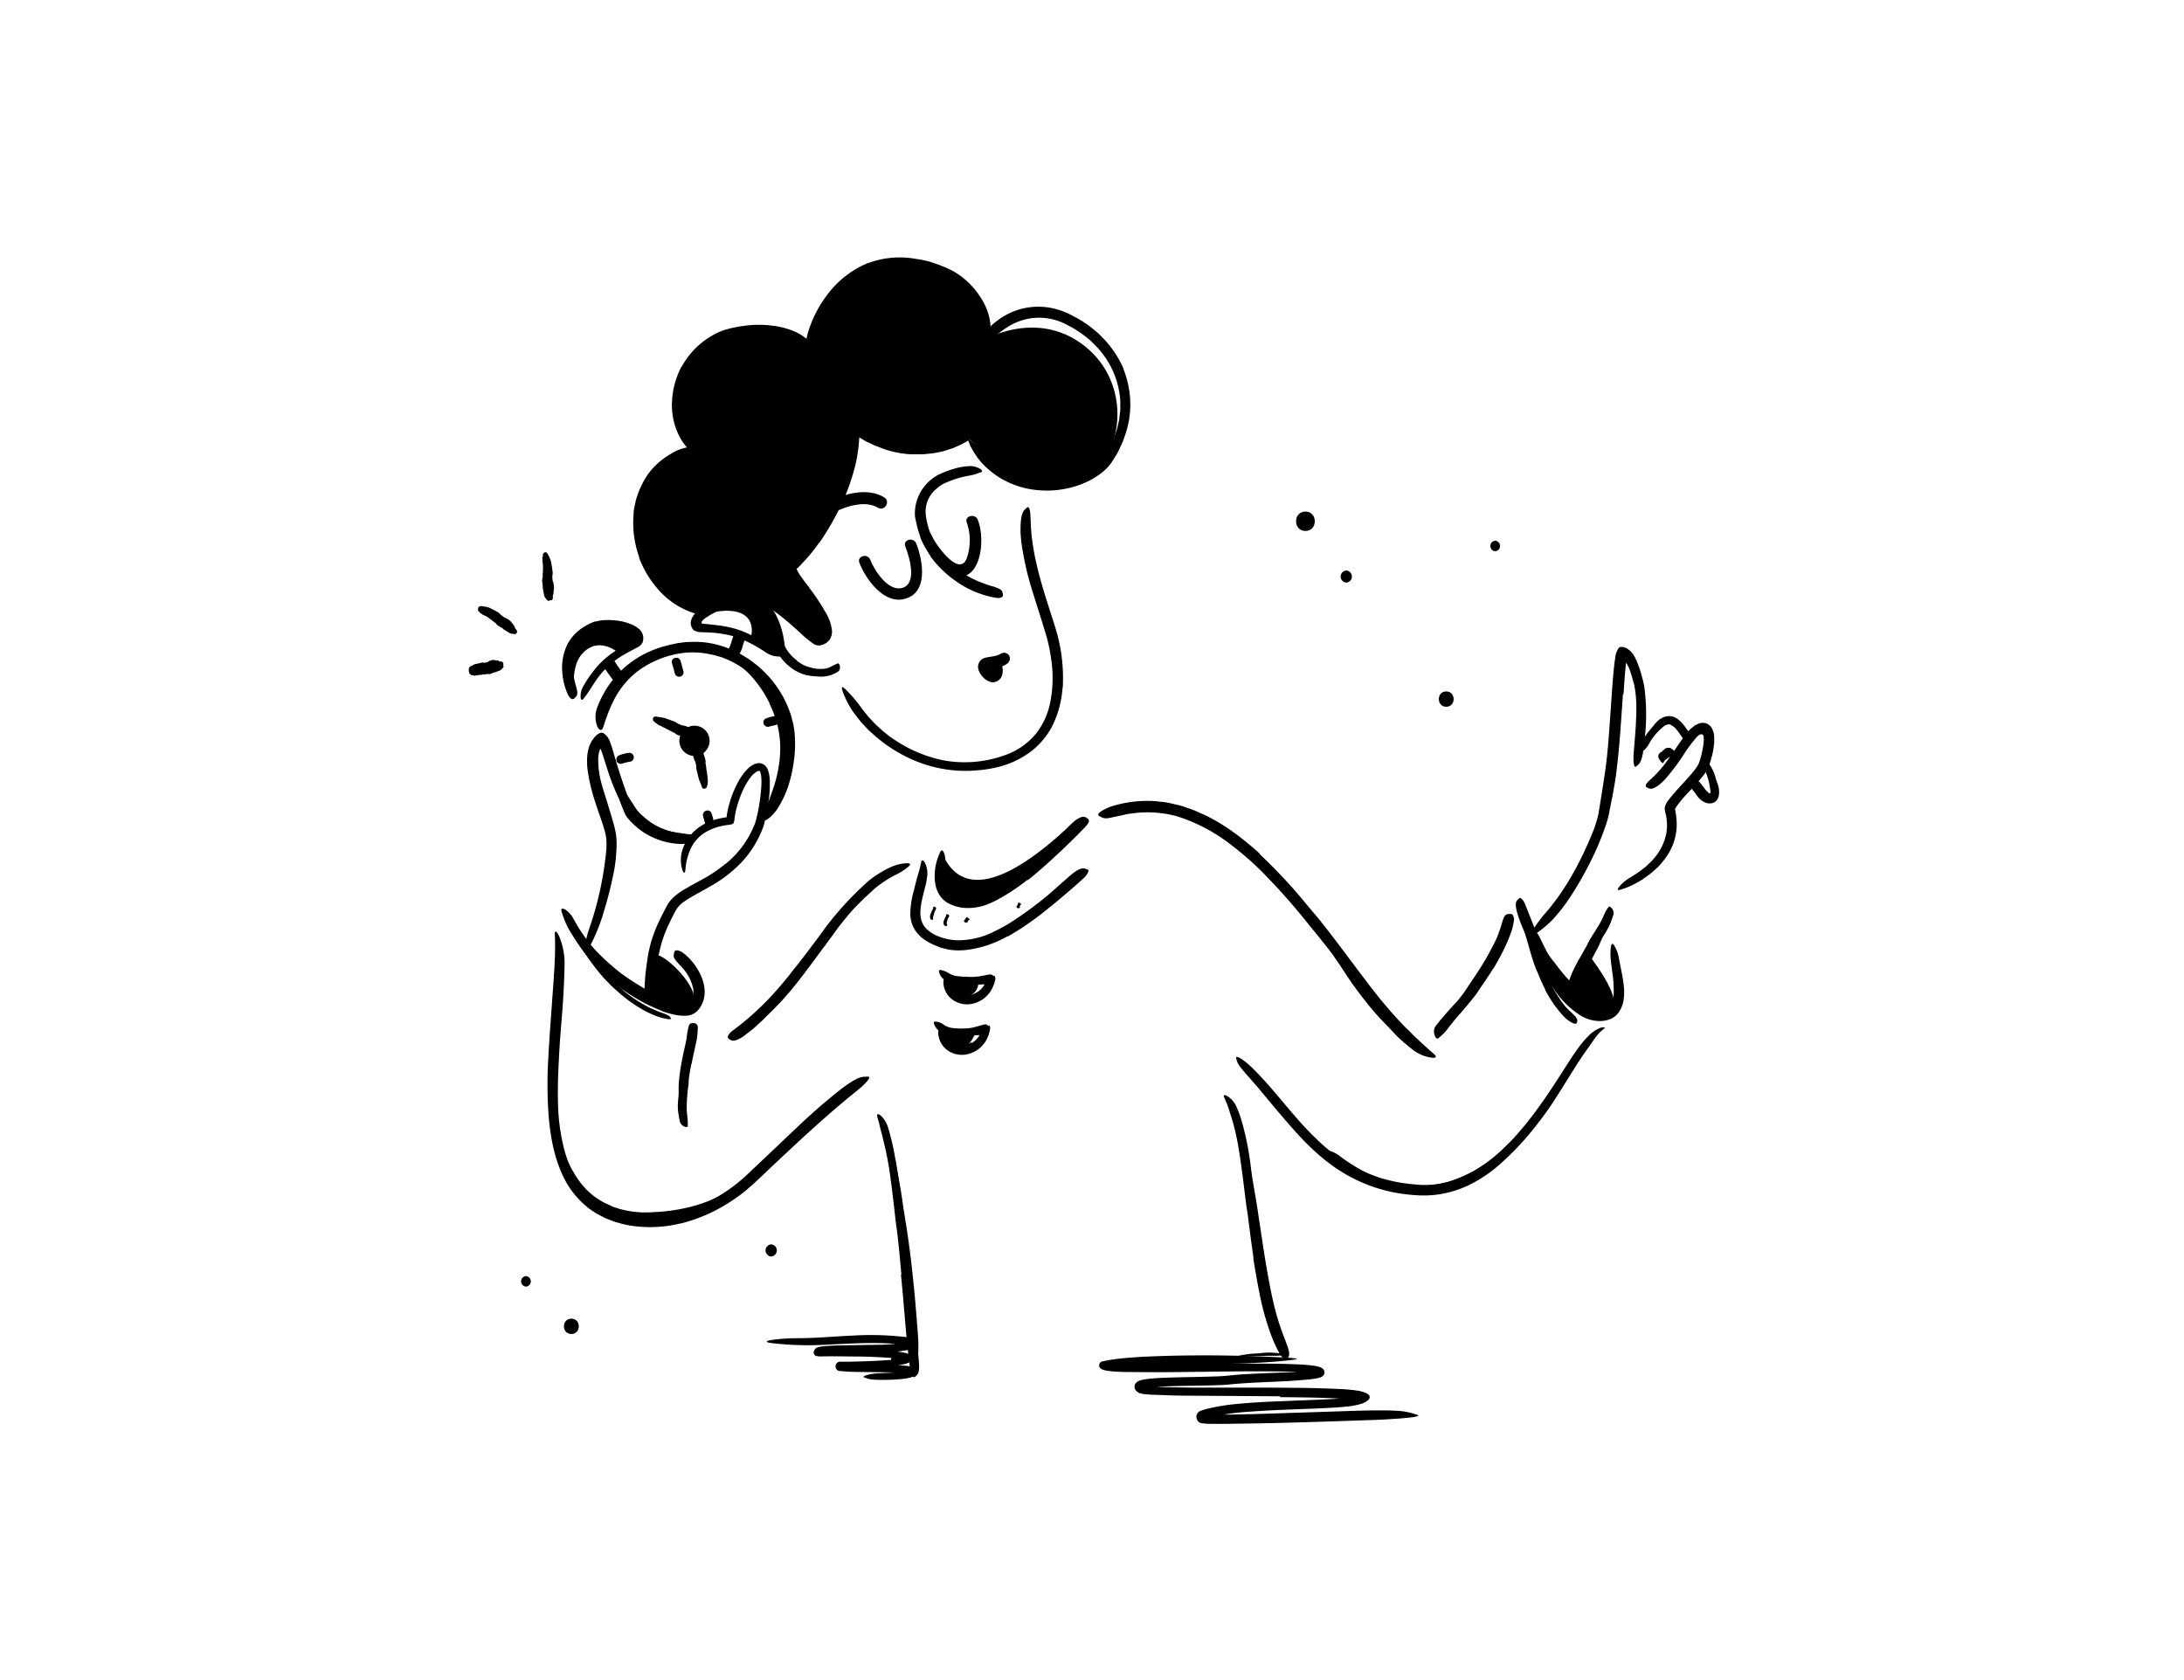 <svg xmlns="http://www.w3.org/2000/svg" width="520" height="400" viewBox="0 0 520 520"><defs><style>.cls-1{fill:hsla(210, 100%, 67%, 0.7);}</style></defs><title>Notioly New september</title><g id="_164.Please-Wait" data-name="164.Please-Wait"><path class="cls-1" d="M203,394.44c-.37-3.45-.75-6.91-1.16-10.36l-.51-3.76c-.56-4.44-1.16-8.87-1.87-13.28-.3-2-.65-3.92-1-5.85-.5-2.47-1-5-1.65-7.37-.26-.66-.13-.71.3-.14a12,12,0,0,1,1.27,3.16,140.82,140.82,0,0,1,3,15.28c.43,3.09,1,6.29,1.46,9.45.5,3.47,1,6.95,1.36,10.43l.69,6.45c.32,3.25.59,6.53.85,9.77.19,2.51.43,5,.52,7.49,0,.56,0,1.1,0,1.66,0,2.07-.23,2.74-.62,3.15a1.63,1.63,0,0,1-.27.26c-.3.16-.42-.68-.47-2.16-.17-4.39-.5-9.05-.91-13.73-.3-3.47-.64-7-1-10.44Z"/><path class="cls-1" d="M251.43,257.13c-26.59,24.1-34.63,13.9-37.68,7.32-.12-.26-2.12,8.81-.5,10.89,2.08,2.68,6.36,6.28,14.17,2.11a78.35,78.35,0,0,0,17.69-12.77C249.88,260.22,251.43,257.13,251.43,257.13Z"/><path class="cls-1" d="M344.17,305.82c.7,1,1.44,2,2.18,2.93s1.51,1.92,2.28,2.86c.56.7,1.19,1.33,1.77,2a71.79,71.79,0,0,0,6.51,6.77,33,33,0,0,0,3.25,2.57c.75.44,1.46,1,2.23,1.35.38.2.76.4,1.14.62s.76.31,1.15.5.35.59-.21.81a3.42,3.42,0,0,1-2.63-.16,29.15,29.15,0,0,1-8.89-6.93c-1.52-1.64-3.2-3.24-4.71-4.94-.84-.93-1.63-1.9-2.43-2.85l-2.33-2.94c-.91-1.24-1.86-2.45-2.74-3.71-1.34-1.9-2.61-3.86-3.88-5.79-.48-.75-1-1.48-1.5-2.21l-1.46-2.24a10.32,10.32,0,0,1-.6-1c-.68-1.31-.76-1.8-.43-2.31a1.61,1.61,0,0,1,.23-.33c.29-.3.87.08,1.48.94.88,1.29,1.81,2.59,2.65,4s1.78,2.73,2.73,4.07c.68,1,1.38,2,2.1,3s1.41,2,2.15,3Z"/><path class="cls-1" d="M221.11,308.31c-4.4.6-4.31-4-4.31-4.39l8,.58A4,4,0,0,1,221.11,308.31Z"/><path class="cls-1" d="M214.91,320.18s1.66,4.42,4.62,4.11,4.32-4.53,4.32-4.53Z"/><path class="cls-1" d="M111.2,373.3a29.16,29.16,0,0,0,9.38,1.94,17.81,17.81,0,0,0,1.79,0c.6,0,1.19,0,1.79-.07a55.56,55.56,0,0,0,12.61-1.92,45,45,0,0,0,5.38-1.87,57.94,57.94,0,0,0,6.48-3.14c.58-.37.81-.07.53.66a5.84,5.84,0,0,1-2.4,2.54,43.64,43.64,0,0,1-14.48,5.16,67.26,67.26,0,0,1-9.4,1.18,35.44,35.44,0,0,1-10.43-1.2,25.94,25.94,0,0,1-6-2.54,24.19,24.19,0,0,1-7.2-6.64,16.66,16.66,0,0,1-1.08-1.56c-.33-.53-.72-1-1-1.58a28.26,28.26,0,0,1-1.61-3.38c-.2-.51-.42-1-.61-1.53-.58-2-.5-2.67,0-3.22a1.87,1.87,0,0,1,.32-.36c.36-.28,1,.4,1.56,1.71a44.8,44.8,0,0,0,2.88,5.65,25.69,25.69,0,0,0,3.77,5,21.34,21.34,0,0,0,7.77,5.09Z"/><path class="cls-1" d="M370.41,367.91a35,35,0,0,1-10.34,1.21l-1.89-.08q-.94-.09-1.89-.21a37.75,37.75,0,0,1-12.45-4.39c-1.69-.94-3.38-1.94-5-3a36.74,36.74,0,0,1-5.79-4.61c-1.1-1.06,1.29-.82,3.46.86A59.43,59.43,0,0,0,349.19,365a30.15,30.15,0,0,0,8.71,2,31.51,31.51,0,0,0,9.82-.61,33.4,33.4,0,0,0,5.84-1.8,41.63,41.63,0,0,0,8.19-4.39,49.13,49.13,0,0,0,5.47-4.58l1.12-1.09c.36-.33.67-.61.93-.82a4.69,4.69,0,0,1,.73-.46,1.69,1.69,0,0,1,1.1-.19,2.84,2.84,0,0,1,.45.07c.39.16.06,1-.84,2.15a45,45,0,0,1-10.61,8.59,40.5,40.5,0,0,1-9.67,4.11Z"/><path class="cls-1" d="M400.28,306.26c-.84-1.69-1.62-3.4-2.31-5.14-.27-.63-.56-1.25-.8-1.89-.81-2.26-1.5-4.55-2.13-6.84-.29-1-.58-2-.86-3a21.85,21.85,0,0,1-.9-3.92c0-.42.26-.45.66-.19a3.26,3.26,0,0,1,1.23,1.49c.49,1.27.95,2.54,1.4,3.81s.75,2.6,1.11,3.91a33.45,33.45,0,0,0,1.78,4.63c.7,1.68,1.45,3.34,2.3,4.95.51,1,1.06,2,1.64,2.94.44.72.91,1.43,1.37,2.15s1,1.4,1.5,2.05q.63.75,1.32,1.44c.47.45,1,.88,1.41,1.34.19.21.41.38.6.59.63.87.7,1.27.52,1.77a2.09,2.09,0,0,1-.12.33c-.17.32-.7.23-1.46-.16a10.17,10.17,0,0,1-2.91-2.35,34.65,34.65,0,0,1-2.42-3,40.53,40.53,0,0,1-3-4.88Z"/><path class="cls-1" d="M407.91,307.92s9,9.4,12.79,5.41-5-15-6.4-17.14S407.91,307.92,407.91,307.92Z"/><path class="cls-1" d="M404.56,303.64c-.95-1.15-1.85-2.33-2.74-3.52-.33-.43-.69-.83-1-1.29a51.07,51.07,0,0,1-2.89-5c-.19-.38-.39-.75-.61-1.12l-.58-1.15a6.75,6.75,0,0,1-.86-3.24c0-.36.41-.35.9-.15a2.56,2.56,0,0,1,1.29,1c.48.85.89,1.75,1.33,2.67.25.45.47.91.7,1.38s.49.93.72,1.41a21.35,21.35,0,0,0,2.25,3.18c.86,1.15,1.74,2.29,2.66,3.41.58.68,1.15,1.36,1.76,2a33.3,33.3,0,0,0,2.87,2.83,24,24,0,0,0,2.52,1.73c.19.12.37.23.55.36.63.5.76.74.65,1.32,0,.13,0,.26-.08.38-.12.4-.59.53-1.28.34a12.7,12.7,0,0,1-5.11-3.26c-1.1-1-2.11-2.15-3.1-3.28Z"/><path class="cls-1" d="M114.86,308.33c-.85-.67-1.63-1.42-2.45-2.13s-1.57-1.48-2.32-2.26c-.54-.57-1.11-1.11-1.62-1.71-1.81-2.1-3.45-4.31-5-6.56l-2.08-3c-.86-1.29-1.71-2.6-2.47-3.95-.48-.84.53,0,1.54,1.44,1.77,2.61,3.65,5.13,5.63,7.6.6.73,1.23,1.46,1.89,2.17s1.33,1.42,2,2.08a57.7,57.7,0,0,0,4.67,4.32c.49.44,1,.82,1.54,1.22s1,.81,1.58,1.16a41,41,0,0,0,5.08,3.06,41.77,41.77,0,0,0,4.16,1.76c.31.12.63.19.93.34,1.14.5,1.47.76,1.62,1.13a1.06,1.06,0,0,1,.1.26c.05.24-.5.26-1.42.08a18,18,0,0,1-4.08-1.26,27.18,27.18,0,0,1-3.92-2l-1.41-.85-1.35-.93c-.92-.61-1.77-1.29-2.64-2Z"/><path class="cls-1" d="M122.56,308.08S133,314.47,136,311.4c3.94-4.11-6.72-14.8-10.39-15.79Z"/><path class="cls-1" d="M110.81,298.41q1.74,1.56,3.63,3l1.41,1q2.49,1.71,5.11,3.26c.78.45,1.6.85,2.41,1.24a11.24,11.24,0,0,1,3.07,1.83c.29.29,0,.48-.46.56a2.47,2.47,0,0,1-1.59-.18,52,52,0,0,1-6.24-3.37c-1.19-.82-2.51-1.54-3.72-2.38s-2.61-1.93-3.84-3c-.75-.65-1.5-1.3-2.22-2-1.11-1-2.12-2.14-3.18-3.19-.76-.87-1.65-1.61-2.4-2.48-.17-.19-.35-.37-.51-.56-.59-.74-.65-1.08-.49-1.46a1.92,1.92,0,0,1,.12-.25c.16-.23.59-.08,1.13.35,1.49,1.38,2.86,3,4.37,4.43,1.09,1.13,2.24,2.2,3.43,3.23Z"/><path class="cls-1" d="M125.62,257.82a19,19,0,0,1-2.18-1.18l-1-.65-1-.75c-.24-.18-.48-.36-.73-.53s-.45-.38-.67-.59c-.38-.37-.77-.72-1.13-1.1l-1-1.2-.5-.6-.44-.64-.88-1.28L114.61,247a13.23,13.23,0,0,1-.85-1.51,11.24,11.24,0,0,1-.52-1.68c-.09-.36.11-.39.5-.24a4.24,4.24,0,0,1,1.46.93c1.13,2,2.41,3.78,3.6,5.72.4.54.85,1.06,1.32,1.58l1.54,1.38c.59.47,1.2.94,1.81,1.38a21.63,21.63,0,0,0,2,1.16c.42.2.83.43,1.27.61l1.32.52a24.75,24.75,0,0,0,4.19,1.07c1.11.18,2.22.2,3.36.31a4.8,4.8,0,0,1,.75.09c.93.22,1.21.46,1.28.92a1.67,1.67,0,0,1,.06.29c0,.3-.45.52-1.1.52a26.38,26.38,0,0,1-6.24-.63,25.06,25.06,0,0,1-4.73-1.52Z"/><path class="cls-1" d="M160.2,217.69a34.82,34.82,0,0,0-7.53-10.3,28.13,28.13,0,0,0-3.72-2.81,23.3,23.3,0,0,0-15.79-3.37A31.65,31.65,0,0,0,126,203a42.38,42.38,0,0,0-8.21,4.68c-.82.56-.86.31-.35-.42a13,13,0,0,1,3.12-3,28.47,28.47,0,0,1,9.23-4,26.31,26.31,0,0,1,10.12-.58,25.65,25.65,0,0,1,11.49,4.54,33.48,33.48,0,0,1,9,10.09,40.76,40.76,0,0,1,3.5,7.55,32.41,32.41,0,0,1,1.41,12.47,39,39,0,0,1-1.81,9.46c-.25.67-.44,1.34-.73,2-1.14,2.4-1.74,3.05-2.43,3.3a3.42,3.42,0,0,1-.4.19c-.32.1-.16-1,.52-2.75.45-1.31.93-2.61,1.34-3.95a39.48,39.48,0,0,0,1-4.09,34.54,34.54,0,0,0,.66-8.5,30.4,30.4,0,0,0-1-6.29,34.16,34.16,0,0,0-2.34-6Z"/><path class="cls-1" d="M112.7,201.5c-6.53-4.41-11.11.37-12.27,3.92a19.7,19.7,0,0,0-.88,5.69s-5.91-12.48,7.51-16.64c9.82-3.06,12.48,4,12.48,4Z"/><path class="cls-1" d="M142.49,189.51s9.15-6.13,14.42-1.33,5.37,11.79,4.94,13.32c-.33,1.22-6.83-3.44-7.56-4.13C154.54,197.61,157.65,186.68,142.49,189.51Z"/><path class="cls-1" d="M166.93,175.23s10.54,17.6,11,21.67-3.92,1.11-8.71-3a39.66,39.66,0,0,0-10.08-6.12s-6.56-7.68-19,.37c0,0-25.6-5.92-20.27-30.18,0,0-2.16-11.32,15.32-18.42,0,0-9-17.15,0-26s11.54-13.66,31.88-9.24l5.51,2.86s5.91-30.36,33.11-25.45,20.81,23.55,20.81,23.55S243.7,95,258.7,107.92c15.18,13.11,10.46,38.79-6.38,41.49-19.19,3.06-26.15-9.75-30.52-13.65,0,0-9.23,6.63-20.19,3.39s-14.57-5.7-14.57-5.7-1,11.37-4.08,19.58S166.93,175.23,166.93,175.23Z"/><path class="cls-1" d="M124.44,223.26c-.27,0-.36-.31-.34-.79a1.06,1.06,0,0,1,.29-.57,3.55,3.55,0,0,1,.51-.14c.09,0,1.43.25,1.9.3a6.32,6.32,0,0,1,1.3.31l2.56.92a2.46,2.46,0,0,1,.53.28,6.68,6.68,0,0,0,1.89.89.52.52,0,0,0,.35.06,7.52,7.52,0,0,1,2.19.83c.48.42,1,.8,1.47,1.21.07.06.17.06.19.2,0,.33.23.38.39.48a2.39,2.39,0,0,1,.61.54,1.18,1.18,0,0,1,.17.48c0,.17-.2.43-.25.45s-.17.24-.24.37a1,1,0,0,1-.08.14,6.1,6.1,0,0,1-1.8-.06l-.32-.13-.71-.28c-.53-.18-1.08-.39-1.2-.42a.84.84,0,0,1-.31-.23s-1.66-.57-1.72-.6c-.31-.18-.67-.24-.91-.58a.27.27,0,0,0-.18-.11,13.35,13.35,0,0,1-1.64-.84,8.25,8.25,0,0,0-.86-.37l-.14-.11a.75.75,0,0,0-.18-.13c-.7-.26-1.32-.7-2-.94-.17-.06-.82-.63-1-.69S124.55,223.25,124.44,223.26Z"/><path class="cls-1" d="M140.78,243.41c.12.25-.12.47-.54.65a1,1,0,0,1-.62,0,2.91,2.91,0,0,1-.34-.38c0-.08-.43-1.29-.64-1.69a7.17,7.17,0,0,1-.41-1.18c-.2-.83-.4-1.66-.63-2.5a2.2,2.2,0,0,1-.07-.58,6.12,6.12,0,0,0-.35-2,.52.52,0,0,0-.16-.31,7.42,7.42,0,0,1-.59-2.21c.07-.69.13-1.27.2-1.89,0-.09,0-.18.06-.27s.16-.4.19-.59a2.57,2.57,0,0,1,.18-.8,2.94,2.94,0,0,1,.26-.39c.09-.12.32-.06.36,0s.2,0,.3,0h.11a5.68,5.68,0,0,1,.5.69l.34.49a1.68,1.68,0,0,1,.14.28l.09.33.22.69c.18.52.36,1.06.39,1.17a.77.77,0,0,1,0,.37c0,.06.52,1.64.53,1.7,0,.35.21.67.07,1.05a.3.3,0,0,0,0,.21,13.24,13.24,0,0,1,.28,1.8c0,.31.12.61.18.92a1,1,0,0,1,0,.17.83.83,0,0,0,0,.22c.18.73.14,1.49.28,2.24,0,.17-.13,1-.1,1.23S140.73,243.32,140.78,243.41Z"/><path class="cls-1" d="M250.88,212.87a31.36,31.36,0,0,1-3,11.48,22.51,22.51,0,0,1-3.34,5,21.87,21.87,0,0,1-4.51,4,27.75,27.75,0,0,1-7.78,3.69,38,38,0,0,1-7.35,1.36c-1.24.06-2.47.21-3.71.19s-2.49,0-3.72-.14a41,41,0,0,1-14.22-3.87,45.26,45.26,0,0,1-10.85-7.21L190.87,226l-1.44-1.52-.71-.76-.66-.81-1.31-1.64a28.3,28.3,0,0,1-3.95-7.34c-.47-1.68-.14-1.54,1-.49a45.42,45.42,0,0,1,4.65,5.41,15.49,15.49,0,0,0,1.21,1.59c.42.51.82,1,1.26,1.54.93.95,1.77,2,2.78,2.85l1.47,1.35,1.56,1.25.77.62.82.57L200,229.7a41.76,41.76,0,0,0,14.85,5.78,36.68,36.68,0,0,0,19.39-2.2,21.53,21.53,0,0,0,8.47-6.26,22.79,22.79,0,0,0,4.37-9.67,39,39,0,0,0,.27-13.43,51.41,51.41,0,0,0-.95-5.07c-.39-1.66-.92-3.31-1.43-5-1-3.34-2.12-6.68-3.13-10a93.06,93.06,0,0,1-3.69-15.89c-.12-1.2-.25-2.38-.28-3.61,0-4.56.55-6,1.55-6.83A4.1,4.1,0,0,1,240,157c.34-.16.58.23.77,1a7.69,7.69,0,0,1,.17,1.51c0,.6.09,1.3.1,2.08,0,1.15.12,2.31.21,3.47s.25,2.33.44,3.5c.33,2.34.82,4.69,1.37,7,1.13,4.73,2.64,9.46,4.19,14.28.58,1.79,1.16,3.59,1.7,5.43a52.42,52.42,0,0,1,2,17.57Z"/><path class="cls-1" d="M175.53,168c-1.05,1.45-2.13,2.88-3.31,4.24-.56.7-1.2,1.35-1.81,2-.31.33-.61.67-.94,1l-.5.48-.12.12s-.08.08-.08.07-.05,0,0,0c-.2,0-.16.27-.11.42a14.66,14.66,0,0,0,1.05,1.81c1,1.47,2.17,2.88,3.24,4.39a69.79,69.79,0,0,1,5,7.72A13.65,13.65,0,0,1,179.5,195a4.51,4.51,0,0,1-.73,3,4,4,0,0,1-1.2,1.1,5.39,5.39,0,0,1-.68.34,6.1,6.1,0,0,1-.82.28,3,3,0,0,1-2.4-.55,28.72,28.72,0,0,1-3.55-2.9l-3.22-2.91c-1.37-1.21-2.78-2.36-4.21-3.42-.71-.53-1.41-1.07-2.13-1.52a7.13,7.13,0,0,0-2.17-1c-.44-.1-.64-.2-.68-.43s.18-.56.75-.82c1.14-.57,3.54-.38,5.51.78a55.35,55.35,0,0,1,6.69,5.34c1,.92,2.05,1.84,3,2.7.49.42,1,.85,1.43,1.17.09.07.25.17.26.19l0,0a.16.16,0,0,0,.1.05s0,0,.14,0l.28-.14a.57.57,0,0,0,.26-.27,3.2,3.2,0,0,0-.09-1.89,20.6,20.6,0,0,0-3-5.7c-1.29-1.88-2.75-3.7-4.09-5.62-.8-1.14-1.6-2.28-2.35-3.53-.19-.31-.37-.64-.55-1-.09-.17-.17-.34-.26-.53s-.21-.49-.28-.74a3.22,3.22,0,0,1-.19-1.59,2.45,2.45,0,0,1,.78-1.37l1.46-1.34c.4-.41.78-.84,1.18-1.26.8-.83,1.5-1.77,2.25-2.64a73.34,73.34,0,0,0,5.24-7.69,71.32,71.32,0,0,0,6-12.76A50.08,50.08,0,0,0,184.67,138c.13-.77.16-1.54.23-2.32s.14-1.32.22-1.82a6.71,6.71,0,0,1,.2-1.23,2.4,2.4,0,0,1,.88-1.36,3.22,3.22,0,0,1,.55-.42c.3-.15.57.09.78.65A7.85,7.85,0,0,1,188,134a45.52,45.52,0,0,1-1.31,10.22,67.94,67.94,0,0,1-3.39,10A81.39,81.39,0,0,1,175.6,168Z"/><path class="cls-1" d="M213.17,139.85l-1.86.36c-.61.12-1.24.15-1.87.22s-1.24.16-1.86.17l-1.87,0a20.74,20.74,0,0,1-2.73-.06,30.33,30.33,0,0,1-9.25-2.29l-1-.38-1-.47c-.63-.31-1.28-.58-1.9-.91l-2.33-1.4a14.06,14.06,0,0,1-2-1.85c-.38-.43.12-.81.88-1a3,3,0,0,1,2.45.49,34.36,34.36,0,0,0,9,4.37,12.94,12.94,0,0,0,3.05.65c1,.19,2.12.13,3.16.22a14.43,14.43,0,0,0,1.74,0l1.74,0c1.15-.15,2.32-.22,3.46-.44l2.11-.45c.7-.18,1.37-.43,2-.64a24.81,24.81,0,0,0,3-1.23,27,27,0,0,0,2.8-1.64c.66-.51,1.27-1.08,1.87-1.63s1.05-1.26,1.58-1.86a5.21,5.21,0,0,0,.62-.86c.78-1.07,1.19-1.28,2-1.11a4.29,4.29,0,0,1,.54.11c.56.19.6.92.1,1.93a17.37,17.37,0,0,1-7.3,7,15.55,15.55,0,0,1-1.74.85c-.59.25-1.16.54-1.77.76l-1.83.59-.91.29-.93.21Z"/><path class="cls-1" d="M269.7,114.15a29.87,29.87,0,0,1,2.15,10.45A28.57,28.57,0,0,1,270.13,135l-.65,1.82c-.25.58-.54,1.16-.81,1.74s-.53,1.16-.83,1.72l-1,1.62-.91,1.42a14.23,14.23,0,0,1-1.16,1.39A16.81,16.81,0,0,1,262.1,147a25.77,25.77,0,0,1-6,3.1,30.23,30.23,0,0,1-13.19,1.58A27.12,27.12,0,0,1,231.7,148a26.58,26.58,0,0,1-5.85-4.76c-.42-.47-.8-1-1.2-1.46l-1.05-1.56c-.34-.52-.63-1.08-.95-1.61a18.47,18.47,0,0,1-.75-1.71c-.63-1.41-.32-1.32.63-.38.23.23.52.5.86.81a12.79,12.79,0,0,1,1.11,1c.38.39.81.79,1.26,1.21s.89.89,1.38,1.35a24.53,24.53,0,0,0,11.65,7.26,28.22,28.22,0,0,0,13.91.15,21.5,21.5,0,0,0,7.78-3.56,13.49,13.49,0,0,0,2.95-2.94c.4-.58.77-1.25,1.16-1.87a14.44,14.44,0,0,0,1.07-1.92l1-2.17.81-2.28a16.54,16.54,0,0,0,.63-2.32l.27-1.17c.1-.39.1-.8.16-1.19.07-.8.23-1.59.23-2.4v-2.4a27.26,27.26,0,0,0-.74-4.76,26.48,26.48,0,0,0-5.32-10.55l-.71-.88c-.25-.28-.53-.54-.8-.81-.54-.54-1.05-1.09-1.61-1.61a34.67,34.67,0,0,0-3.62-2.77c-.65-.4-1.26-.87-1.93-1.22l-2-1.06a18,18,0,0,0-17.23.24,25.9,25.9,0,0,0-2.47,1.59c-2.94,2.22-3.82,3-5.1,3a3.85,3.85,0,0,1-.84,0c-.4-.1-.42-.53-.1-1.25a9.63,9.63,0,0,1,.73-1.28,15.43,15.43,0,0,1,1.35-1.51,23.62,23.62,0,0,1,5.69-4.08,20.89,20.89,0,0,1,14.48-1.55,23.58,23.58,0,0,1,3.55,1.21c1.16.49,2.16,1.09,3.24,1.64a20.13,20.13,0,0,1,2.29,1.41,21.18,21.18,0,0,1,2.19,1.56l2.09,1.72,1.91,1.93a32.5,32.5,0,0,1,5.93,9Z"/><path class="cls-1" d="M190.79,81.4a28.13,28.13,0,0,1,14-1.39c.84.15,1.69.24,2.52.41s1.66.36,2.47.58c1.41.48,2.84.9,4.18,1.51a22.83,22.83,0,0,1,4.05,2,24.28,24.28,0,0,1,6.57,6.16c.37.56.77,1.09,1.12,1.66s.69,1.15,1,1.75a19.2,19.2,0,0,1,1.41,3.77,13.67,13.67,0,0,1,.38,5.18c-.06.43-.17.86-.27,1.28l-.15.64c-.07.2-.16.4-.24.61l-.49,1.2c-.21.37-.44.74-.66,1.1-.58.91-.88.5-.94-.48s.07-2.47,0-4.1A16.52,16.52,0,0,0,223.57,95a22.73,22.73,0,0,0-5.73-7,8.22,8.22,0,0,0-1.11-.83,10.24,10.24,0,0,0-1.19-.73c-.41-.21-.82-.43-1.26-.63l-1.37-.53c-.47-.18-.93-.37-1.39-.53l-1.42-.43c-.93-.32-1.89-.53-2.84-.76l-.78-.2-.79-.13L204.1,83a28.33,28.33,0,0,0-3.19-.22,22.89,22.89,0,0,0-6.33.68,23.37,23.37,0,0,0-7.21,3.13,29,29,0,0,0-4.69,3.82,32,32,0,0,0-3.8,4.73,34.75,34.75,0,0,0-3.88,8.43c-.22.64-.36,1.29-.55,1.94-.73,2.4-1,3.08-1.73,3.56a3.79,3.79,0,0,1-.5.35c-.51.31-1.06-1-.82-3a20.58,20.58,0,0,1,1-4.44,34.84,34.84,0,0,1,1.71-4.29,36.88,36.88,0,0,1,5.12-7.93,29.91,29.91,0,0,1,11.56-8.41Z"/><path class="cls-1" d="M133,113.51a24.63,24.63,0,0,1,8.57-9.13,22.7,22.7,0,0,1,4.12-2.07,31.92,31.92,0,0,1,3.84-1,38.67,38.67,0,0,1,3.86-.59,32.84,32.84,0,0,1,7.8.09,24.51,24.51,0,0,1,6.75,1.79,14.64,14.64,0,0,1,6.74,5.84c.48.81-.11,1-1,.77a7.84,7.84,0,0,1-1.56-.63,5.39,5.39,0,0,1-.88-.48l-.87-.6a18.83,18.83,0,0,0-7-3.23,31.11,31.11,0,0,0-8.08-.78,24.4,24.4,0,0,0-5,.72,26.72,26.72,0,0,0-4.79,1.63,20.87,20.87,0,0,0-8.32,7.07,22.77,22.77,0,0,0-3,6.18,20.35,20.35,0,0,0-.62,10.35,14.7,14.7,0,0,0,1.34,3.75,17.38,17.38,0,0,0,2.14,3.27c.36.44.75.85,1.15,1.26,1.46,1.53,1.9,2,1.73,3a3.47,3.47,0,0,1-.11.67c-.11.33-.43.46-.92.37a4.53,4.53,0,0,1-1.87-1,17.91,17.91,0,0,1-2.93-2.91,18.43,18.43,0,0,1-2.22-3.65,21,21,0,0,1-1.89-8.43,25.58,25.58,0,0,1,3-12.38Z"/><path class="cls-1" d="M119.87,172.49A31.13,31.13,0,0,1,118,161.27c0-.7.08-1.39.11-2.09a10.32,10.32,0,0,1,.22-2.07l.39-1.8c.07-.3.12-.6.21-.89l.3-.87a20.46,20.46,0,0,1,1.39-3.39,20.16,20.16,0,0,1,4.19-6,23.64,23.64,0,0,1,5.19-3.89,13.72,13.72,0,0,1,8-2c.87.1.71.74.06,1.45a7.61,7.61,0,0,1-2.94,2A18.44,18.44,0,0,0,128.9,145a19.68,19.68,0,0,0-4.84,5.27c-.37.65-.73,1.32-1.08,2s-.5,1.45-.75,2.18a12.19,12.19,0,0,0-.53,2.26,16,16,0,0,0-.34,2.29c0,.85-.2,1.7-.18,2.55l.07,2.57.35,2.56c.13.85.4,1.68.59,2.52l.19.78.27.75.55,1.5a10.71,10.71,0,0,0,.64,1.47l.71,1.44a28.49,28.49,0,0,0,6,7.62,24.06,24.06,0,0,0,6.37,3.71c.5.2,1,.37,1.49.59,1.9.61,2.44,1,2.64,1.94a4.23,4.23,0,0,1,.14.65c0,.7-.94,1-2.57.63a24.71,24.71,0,0,1-12.88-7.83,31.55,31.55,0,0,1-5.95-9.9Z"/><path class="cls-1" d="M159.58,214.36A29.83,29.83,0,0,0,146.81,204l-1.41-.56c-.48-.17-1-.28-1.46-.42s-1-.29-1.47-.39l-1.48-.28a21.35,21.35,0,0,0-2.65-.35,23.58,23.58,0,0,0-5.31.16,25.94,25.94,0,0,0-2.67.49,30.34,30.34,0,0,0-9.94,4.35,25.46,25.46,0,0,0-6.75,6.86,10.94,10.94,0,0,0-.82,1.3l-.77,1.35c-.41.94-.94,1.83-1.29,2.81l-.58,1.43c-.2.48-.34,1-.53,1.47-.38,1-.68,1.95-1,2.94-.43,1.23-1.27.91-1.83-.41a8.26,8.26,0,0,1,.15-6.17,33.53,33.53,0,0,1,3.27-6.25,32.15,32.15,0,0,1,4.64-5.38,30.7,30.7,0,0,1,5.76-4.12,32.84,32.84,0,0,1,6.5-2.68l2-.53c.68-.17,1.37-.29,2.06-.45s1.42-.21,2.13-.32l1.07-.15c.36,0,.72,0,1.08,0a27.42,27.42,0,0,1,8.57.87,31.32,31.32,0,0,1,8.57,3.73c.64.43,1.33.8,1.94,1.29l1.85,1.42a35.17,35.17,0,0,1,3.35,3.22,32.69,32.69,0,0,1,6.1,9.6l.76,2c.24.68.39,1.39.58,2.08a17.07,17.07,0,0,1,.47,2.12c.13.72.21,1.43.27,2.15a38,38,0,0,1-.27,8.54,42.1,42.1,0,0,1-1.36,6.42,29.79,29.79,0,0,1-2.5,6.13,24.4,24.4,0,0,1-1.54,2.53c-2.3,3-3.66,3.42-4.77,3.17a3.24,3.24,0,0,1-.76-.21c-.33-.2-.3-.64,0-1.21a6.12,6.12,0,0,1,.66-.95,12.73,12.73,0,0,1,1-1.24,28.74,28.74,0,0,0,4.74-9.58,36.88,36.88,0,0,0,1.54-11,27,27,0,0,0-5.18-15.36Z"/><path class="cls-1" d="M108.89,206.37a47.29,47.29,0,0,0,3.24,4.58c1.67,1.75,4.32-.91,2.65-2.66a40.66,40.66,0,0,1-2.65-3.81,1.93,1.93,0,0,0-2.56-.68,1.89,1.89,0,0,0-.68,2.57Z"/><path class="cls-1" d="M150.86,202.44a10.09,10.09,0,0,0,1-2.36,8,8,0,0,1,.62-1.84c1.12-2.13-2.11-4-3.23-1.89-.71,1.35-.86,2.88-1.58,4.2-1.16,2.12,2.08,4,3.23,1.89Z"/><path class="cls-1" d="M106.28,192.42a11.19,11.19,0,0,1,3.09-.5,20,20,0,0,1,2.8.08,16.56,16.56,0,0,1,5.49,1.35,8.64,8.64,0,0,1,2,1.21,3.92,3.92,0,0,1,1.44,2.59,4.26,4.26,0,0,1-.21,1.71,3,3,0,0,1-.73.94,6.78,6.78,0,0,1-1.06.68l-1.35.71c-.88.46-1.74.92-2.59,1.42a28.2,28.2,0,0,0-4.71,3.4,26.16,26.16,0,0,0-3.72,4.22c-1.39,2-2.57,4.13-4.14,6.06-.49.61-.83.26-.88-.55a6.23,6.23,0,0,1,.83-3.33,37.75,37.75,0,0,1,4.5-6.34,27.21,27.21,0,0,1,6.08-5l3-1.81,1.46-.89.36-.24a.61.61,0,0,0,.21-.18.81.81,0,0,0-.23-.77,4.37,4.37,0,0,0-1.63-.93,11.73,11.73,0,0,0-2.21-.57,18.73,18.73,0,0,0-4.72-.31,11,11,0,0,0-1.37.19,2.82,2.82,0,0,0-.61.18l-.67.26a9.27,9.27,0,0,0-1.31.62,7.35,7.35,0,0,0-1.23.75,11.42,11.42,0,0,0-3,3.07,11.83,11.83,0,0,0-1.6,4,16.88,16.88,0,0,0,.41,6.78c.12.49.25,1,.4,1.46.46,1.83.45,2.47-.27,3.14a5.1,5.1,0,0,1-.48.46c-.57.4-1.36-.21-2-1.61a20.8,20.8,0,0,1-1.62-7A16.34,16.34,0,0,1,97.36,200a13.34,13.34,0,0,1,3.72-4.8,17.88,17.88,0,0,1,5.17-2.89Z"/><path class="cls-1" d="M149.09,187.47a25.62,25.62,0,0,0-9,4,4,4,0,0,0-.85.86.73.73,0,0,0-.08.46.35.35,0,0,0,.1.19l.21.06.23,0,.83.09c1.16.12,2.34.24,3.52.4a32,32,0,0,1,7,1.55,40.76,40.76,0,0,1,5.75,2.7,42.75,42.75,0,0,1,6.54,4.54c.63.53.28.86-.57.87a6.88,6.88,0,0,1-3.48-1.1,48.77,48.77,0,0,0-6.77-3.84c-.59-.27-1.18-.51-1.78-.75a16.46,16.46,0,0,0-1.76-.58,34.33,34.33,0,0,0-3.79-.8,36.18,36.18,0,0,0-4.84-.4l-1.55-.06a7.88,7.88,0,0,1-1-.13,6.13,6.13,0,0,1-.82-.35c-.1-.07-.31-.09-.38-.23l-.28-.38a3.54,3.54,0,0,1-.38-.87,3,3,0,0,1,.05-1.91,4.18,4.18,0,0,1,.48-1,4.73,4.73,0,0,1,.59-.82,10,10,0,0,1,1.14-1.12,18.37,18.37,0,0,1,2.42-1.71,31.36,31.36,0,0,1,5.23-2.35,17.37,17.37,0,0,1,3.53-.88,15,15,0,0,1,1.87,0c.59,0,1.19.09,1.79.13a12.37,12.37,0,0,1,5.25,1.83A11.57,11.57,0,0,1,162,190a24.75,24.75,0,0,1,2.59,7.79,17.39,17.39,0,0,1,.27,1.76,5.67,5.67,0,0,1-.1,2.34,1.67,1.67,0,0,1-.87,1,3.35,3.35,0,0,1-.59.31c-.65.2-1.24-.66-1.53-2.16a52.85,52.85,0,0,0-1.52-6.51,11.09,11.09,0,0,0-3-5.07,8.21,8.21,0,0,0-3.72-1.76,13.26,13.26,0,0,0-2.32-.28c-.38,0-.86,0-1.17,0a5.32,5.32,0,0,0-1,.14Z"/><path class="cls-1" d="M168.59,204.47a13,13,0,0,0,2.89,1.7,11.66,11.66,0,0,0,1.19.35,10.49,10.49,0,0,0,4.4.47c.33,0,.66-.13,1-.2s.64-.22.94-.35a21.93,21.93,0,0,1,2.34-1.12c.27-.08.54.35.62.91a1.63,1.63,0,0,1-.54,1.61,9.4,9.4,0,0,1-6,1.56,25.42,25.42,0,0,1-3.78-.42,14,14,0,0,1-3.8-1.61,17.43,17.43,0,0,1-2-1.5,15.19,15.19,0,0,1-2.55-2.87,8.57,8.57,0,0,1-1.5-2.83,2.54,2.54,0,0,1-.12-.78c0-1,.43-1.33,1.19-1.23a2.82,2.82,0,0,1,.52.09,1.86,1.86,0,0,1,1.09.91c.26.51.48.94.77,1.46a12.22,12.22,0,0,0,3.44,3.79Z"/><path class="cls-1" d="M108.05,232c0-.07-.08-.2-.15-.14a.6.6,0,0,0-.18.15.36.36,0,0,0-.08.12s0,0-.06.16l-.13.41a10.49,10.49,0,0,0-.28,1.82,27.27,27.27,0,0,0,1.07,8.19c.53,2,1.25,4.05,1.86,6.12.55,1.82,1.12,3.65,1.65,5.52.26.95.53,1.85.73,2.88a21.24,21.24,0,0,1,.37,3.11,48.56,48.56,0,0,1-1.31,11.69c-.73,3.37-1.58,6.71-2.59,9.95a57.39,57.39,0,0,1-5,12.09c-.68,1.19-1,.82-.92-.41a24.52,24.52,0,0,1,1.16-5.67,103.94,103.94,0,0,0,5.5-25.22,21.27,21.27,0,0,0-.1-3.75c-.13-.6-.19-1.13-.39-1.78s-.37-1.28-.58-1.91c-.82-2.56-1.78-5.14-2.61-7.77a55.8,55.8,0,0,1-2.1-9,21.39,21.39,0,0,1-.12-4.81,12.71,12.71,0,0,1,.51-2.48,8.76,8.76,0,0,1,1.57-2.9,4.8,4.8,0,0,1,.64-.7l.33-.32.36-.2a2.58,2.58,0,0,1,.73-.35,1.37,1.37,0,0,1,.85.13,5.1,5.1,0,0,1,2.1,2.89c.56,1.49.72,2.15,1,3.09l.79,2.65c.77,2.67,1.64,5.3,2.56,7.92.46,1.31.87,2.64,1.43,3.9l.82,1.9.43.93.22.45.18.35c.06.1.3.33.46.51l.52.56,1.14,1a18.45,18.45,0,0,0,2.49,1.73,23.52,23.52,0,0,0,5.55,2.28c.86.23,1.71.37,2.57.53,3.23.44,4.2.67,5,1.51a5.49,5.49,0,0,1,.54.54c.2.3,0,.6-.69.94a7.43,7.43,0,0,1-3.14.61,22.48,22.48,0,0,1-11.91-3.84l-1.32-1-1.25-1.07-1.17-1.16-.54-.63-.27-.32c-.09-.11-.17-.18-.31-.37a7,7,0,0,1-.38-.63l-.19-.4-.32-.74-.58-1.44c-.4-.94-.69-1.92-1.13-2.84a67.8,67.8,0,0,1-3.33-8.5l-1.38-4.29-.61-1.82a1,1,0,0,1,0-.12Z"/><path class="cls-1" d="M146.86,267.15a29.32,29.32,0,0,0,8.38-11.23c.15-.35.34-.76.43-1s.22-.72.33-1.1c.2-.77.39-1.56.56-2.35a60.18,60.18,0,0,0,1-7,22.54,22.54,0,0,0,.07-4,8.11,8.11,0,0,0-.13-.9,3.64,3.64,0,0,0-.11-.39,1.11,1.11,0,0,0-.09-.26.45.45,0,0,0-.53-.3,1.27,1.27,0,0,0-.49.19,2.9,2.9,0,0,0-.34.19l-.34.26a7.24,7.24,0,0,0-1.29,1.35,19.65,19.65,0,0,0-2.1,3.43,33.73,33.73,0,0,0-2.63,7.85l-.15.9c0,.17-.05.24-.07.5l-.08.7-.22.77a1.16,1.16,0,0,1-.68.39c-.53.13-1.28.19-1.56.25a20.65,20.65,0,0,0-2.24.45,16,16,0,0,0-4.14,1.69,11.79,11.79,0,0,0-4.54,4.9,18.69,18.69,0,0,0-1.74,6.66c-.12,1.45-.59,1.29-1,0a10.35,10.35,0,0,1,.33-6.79,14,14,0,0,1,6.39-7.2,18.17,18.17,0,0,1,4.48-1.69c.77-.18,1.55-.33,2.31-.44l.23,0h0a0,0,0,0,0,0,0l0-.05,0-.2.13-.79c.07-.53.2-1,.3-1.56.24-1,.53-2,.84-3a31.52,31.52,0,0,1,2.54-5.78,19.91,19.91,0,0,1,2.1-3l.68-.71c.23-.23.52-.44.79-.66a5.36,5.36,0,0,1,.94-.58,1.65,1.65,0,0,1,.54-.22l.74-.21a2.75,2.75,0,0,1,2.16.59,3.77,3.77,0,0,1,.75.89,4.61,4.61,0,0,1,.39.94,11.66,11.66,0,0,1,.48,3.15,35.61,35.61,0,0,1-.34,5.88c-.22,1.69-.51,3.37-.86,5.05-.19.83-.38,1.67-.62,2.51a10.21,10.21,0,0,1-.44,1.32l-.5,1.2a32.24,32.24,0,0,1-5.61,8.73,40.63,40.63,0,0,1-10,7.81c-2.71,1.61-5.57,3-8,4.66a8.31,8.31,0,0,0-2.86,3.05c-.72,1.38-1.42,2.76-2.08,4.15a37.68,37.68,0,0,0-2.42,6.57c-.59,2.24-1,4.53-1.39,6.85-.15,1-.29,2-.45,3.08-.67,3.84-1.07,5-1.91,5.77a4.54,4.54,0,0,1-.57.48c-.59.29-.85-1.36-.68-4.25.11-2.14.35-4.31.66-6.51a45.32,45.32,0,0,1,1.35-6.69,43.6,43.6,0,0,1,2.54-6.52c.5-1,1-2.06,1.53-3.07l.78-1.5a9.67,9.67,0,0,1,1.27-1.82,14.19,14.19,0,0,1,2.22-2,26.54,26.54,0,0,1,2.28-1.47c1.51-.89,3-1.67,4.45-2.48a47.82,47.82,0,0,0,8.05-5.33Z"/><path class="cls-1" d="M126.79,312.85a52.13,52.13,0,0,1-10.22-5.32c-1.16-.77-2.36-1.49-3.45-2.34a52.92,52.92,0,0,1-10.27-10.39c-1.31-1.72-2.52-3.52-3.66-5.33a26.38,26.38,0,0,1-3.4-7.51c-.22-.84.36-.9,1.14-.44a5.5,5.5,0,0,1,1.27,1.05,7,7,0,0,1,1.23,1.67,52.07,52.07,0,0,0,4.24,6.66c1.57,2.12,3.31,4.11,5,6.16a40.47,40.47,0,0,0,7.53,6.35,54.69,54.69,0,0,0,9.44,5.37,28.59,28.59,0,0,0,6.27,2,10.35,10.35,0,0,0,2,.16,5.72,5.72,0,0,0,.83-.1l.28-.1c.07-.07.17-.11.24-.18a4.87,4.87,0,0,0,1.19-2.09,5.94,5.94,0,0,0,.09-2.56,14,14,0,0,0-3.39-6.44c-.35-.42-.75-.78-1.11-1.19-1.37-1.49-1.68-2.06-1.45-3.05a6,6,0,0,1,.16-.67c.14-.34.47-.47,1-.4a4.29,4.29,0,0,1,1.83.88,17.2,17.2,0,0,1,2.79,2.74,17.87,17.87,0,0,1,2.22,3.41,14,14,0,0,1,1.38,4.16,9.27,9.27,0,0,1-.45,4.89,9.53,9.53,0,0,1-.74,1.46,4.43,4.43,0,0,1-.49.65l-.26.32-.33.38-.88.65-1,.43a7,7,0,0,1-1.66.25,13.47,13.47,0,0,1-2.69-.19,28.08,28.08,0,0,1-4.65-1.27Z"/><path class="cls-1" d="M132.67,378.65a39.21,39.21,0,0,1-15.15.74,28.47,28.47,0,0,1-3.75-.81c-.61-.19-1.24-.32-1.84-.55l-1.8-.69a12.07,12.07,0,0,1-1.75-.82l-1.73-.9L105,374.53l-.8-.56c-.26-.19-.5-.42-.74-.63a27.12,27.12,0,0,1-6.93-8.78c-2.89-5.89-4.09-12.27-4.66-18.53a132.63,132.63,0,0,1-.14-18.8c.29-5.53.72-11.07,1.1-16.52.25-3.5.53-7,.73-10.49s.33-7,.21-10.35c-.17-2.08.32-2,1.24-.22a21.53,21.53,0,0,1,1.72,9.43c-.06,3.64-.24,7.24-.47,10.83s-.55,7.13-.82,10.7-.46,7.12-.61,10.68-.21,7.11-.1,10.66a61.3,61.3,0,0,0,1.66,12.75,34.43,34.43,0,0,0,5,11.64l1,1.4,1.14,1.27.57.63c.2.2.42.38.64.57l1.28,1.13a23.74,23.74,0,0,0,6,3.29,29.34,29.34,0,0,0,6.74,1.69,34.25,34.25,0,0,0,3.5.22h1.76l1.75-.13a39.13,39.13,0,0,0,8.54-1.68,44.83,44.83,0,0,0,8.07-3.37,50.1,50.1,0,0,0,10.79-7.72l9.86-9.33c5.09-4.82,10-9.63,15.42-14.07,1.18-1,2.34-1.94,3.56-2.89a34.46,34.46,0,0,1,5.08-3.39,5.82,5.82,0,0,1,2.78-.71,7.44,7.44,0,0,1,1,0c.77.18-.76,2.06-4,4.65-9.54,7.67-18.92,16.5-28.43,25.49l-2.65,2.5c-.9.84-1.9,1.69-2.85,2.53a55.15,55.15,0,0,1-6.24,4.39,50.18,50.18,0,0,1-14.07,5.89Z"/><path class="cls-1" d="M136,329.26c-.32,1.58-.61,3.18-.8,4.79-.09.59,0,1.18-.11,1.77a57.36,57.36,0,0,0-.53,6.29,26.3,26.3,0,0,0,.1,2.81,17.91,17.91,0,0,1,.21,3.59c0,.38-.54.4-1.09.15a2.35,2.35,0,0,1-1.34-1.46,31.32,31.32,0,0,1-.6-3.74,12,12,0,0,1,0-1.9,17.71,17.71,0,0,1,.14-1.91c.17-1.51,0-3.09.14-4.64.14-1.71.37-3.4.65-5.08.17-1,.38-2.07.58-3.09.3-1.56.72-3.09,1-4.63.13-.6.21-1.2.28-1.81s.2-1.2.32-1.79a6.91,6.91,0,0,1,.16-.79c.29-1,.63-1.18,1.42-1.14a4.12,4.12,0,0,1,.51,0,1.29,1.29,0,0,1,.94,1.37,24.82,24.82,0,0,1-.25,3.23c-.18,1.07-.43,2.12-.65,3.19-.35,1.57-.71,3.16-1,4.76Z"/><path class="cls-1" d="M168.18,299.44c2.48-3.13,4.89-6.37,7.33-9.61.88-1.19,1.71-2.42,2.63-3.59a96.94,96.94,0,0,1,10.62-11.68c.88-.78,1.68-1.63,2.66-2.38a27.48,27.48,0,0,1,2.94-2c2.56-1.57,5.39-3,8.63-3,1,.06.81.55.11,1.12a18,18,0,0,1-3.19,2.13,35.38,35.38,0,0,0-7.06,4.5c-1,.89-2.12,2-3.2,2.92l-3.13,3.13a89.24,89.24,0,0,0-6.84,8.55l-7.27,9.81c-1.52,2-3,4-4.65,6-1.17,1.51-2.49,2.92-3.74,4.38l-2,2.09-1,1-1,1c-.54.52-1.06,1-1.58,1.57s-1.09,1-1.63,1.51l-1.64,1.5-1.77,1.37c-.52.4-1,.82-1.56,1.2-2.14,1.24-3,1.38-3.82.84a4,4,0,0,1-.57-.38c-.49-.51.09-1.49,1.43-2.51a85.56,85.56,0,0,0,11.54-10.28,112.64,112.64,0,0,0,7.69-9.17Z"/><path class="cls-1" d="M240,272.32a61.38,61.38,0,0,1-9,6,27.54,27.54,0,0,1-3.69,1.71,16.79,16.79,0,0,1-7.31.94,12.83,12.83,0,0,1-3.62-1,7.56,7.56,0,0,1-3.13-2.32,9,9,0,0,1-1.54-3.07,13.88,13.88,0,0,1-.41-3.23,17.06,17.06,0,0,1,1.77-7.72c.37-.73.84-.41,1.15.41a7.14,7.14,0,0,1,.33,3.46,14,14,0,0,0,.29,6.6,4.78,4.78,0,0,0,1.45,2.25c.16.15.37.25.56.4a7.82,7.82,0,0,0,.71.36,10.2,10.2,0,0,0,1.53.62c2.58.76,5.59,0,8.29-1.28a43.44,43.44,0,0,0,8.62-5.36c1.69-1.29,3.34-2.66,5-4.07,2.44-2.15,4.88-4.35,7.22-6.62,1.82-1.77,3.48-3.65,5.39-5.39.43-.37.81-.78,1.28-1.13,1.78-1.23,2.62-1.31,3.44-.74a4.38,4.38,0,0,1,.54.39.9.9,0,0,1,.07,1,5.25,5.25,0,0,1-1,1.39c-2.94,3.06-6.24,6.29-9.72,9.49-2.58,2.39-5.27,4.74-8.06,7Z"/><path class="cls-1" d="M233.85,289.78A34.06,34.06,0,0,1,221.27,294a20.24,20.24,0,0,1-5,0,16,16,0,0,1-2.16-.46l-1.06-.29-1-.4a18.55,18.55,0,0,1-3.89-2,10.3,10.3,0,0,1-3.15-3.34,9.5,9.5,0,0,1-1.24-4.41,27,27,0,0,1,1.08-7.44c.39-1.5.71-3,1.15-4.43s.82-2.86,1.11-4.3c.18-.89.65-.8,1.15.06a7.44,7.44,0,0,1,.71,4.37c-.13.81-.22,1.61-.41,2.38l-.58,2.26c-.37,1.49-.73,2.94-.93,4.33a13.21,13.21,0,0,0-.16,2,7.72,7.72,0,0,0,.14,1.88,6.41,6.41,0,0,0,1.68,3.22,11.08,11.08,0,0,0,4.36,2.6,17.2,17.2,0,0,0,5.21,1,24.81,24.81,0,0,0,11.59-2.79,52.89,52.89,0,0,0,6.63-3.82,116.2,116.2,0,0,0,9.41-7c2.35-1.94,4.51-4,6.86-6,.52-.42,1-.88,1.55-1.28a8.56,8.56,0,0,1,2.36-1.31,2.41,2.41,0,0,1,1.49.12,3.14,3.14,0,0,1,.55.23c.24.16.2.47,0,.93a5.58,5.58,0,0,1-1.3,1.69c-3.9,3.55-8.18,7.21-12.71,10.77a88.56,88.56,0,0,1-10.78,7.3Z"/><path class="cls-1" d="M311.87,264.33a161.88,161.88,0,0,1,14.39,15.4c1.62,2,3.32,3.86,4.88,5.87,5.56,7,10.76,14.29,16.23,21.3,2.42,3.11,5,6.12,7.65,9,.87.89,1.71,1.83,2.62,2.67s1.73,1.79,2.66,2.62,1.78,1.72,2.72,2.51c.47.4.91.84,1.36,1.27l1.4,1.2c1.15,1,.72,1.38-.76,1.17a12.24,12.24,0,0,1-2.91-.79,13.47,13.47,0,0,1-3.49-2.17l-1.52-1.3-1.45-1.35c-1-.9-1.86-1.87-2.75-2.84s-1.77-1.94-2.61-2.93-1.7-2-2.52-3c-3.3-4-6.4-8.2-9.44-12.42-3.62-5.06-7.71-10.05-11.71-14.95A196.48,196.48,0,0,0,312.79,270a92.94,92.94,0,0,0-9.58-8.39,53.43,53.43,0,0,0-16.81-8.93,34.32,34.32,0,0,0-14.3-.87,15.43,15.43,0,0,0-1.54.23l-1.53.36-2.43.49a12.06,12.06,0,0,1-1.67.34,3.3,3.3,0,0,1-2.09-.34,4,4,0,0,1-.77-.43c-.63-.53.76-1.65,3.69-2.79A36.81,36.81,0,0,1,280,248c1.21.15,2.45.25,3.66.47l3.62.84c1.18.36,2.34.78,3.51,1.18s2.27,1,3.41,1.44c6.68,3.05,12.46,7.55,17.77,12.31Z"/><path class="cls-1" d="M384.18,299.77c-1.22,2-2.54,3.92-3.86,5.84-.47.7-.92,1.43-1.42,2.11-1.82,2.39-3.77,4.67-5.74,6.9-.87,1-1.68,2.05-2.51,3.06a17.56,17.56,0,0,1-3.47,3.68c-.44.31-.92-.24-1.16-1.07a3.06,3.06,0,0,1,.31-2.66l1.56-2,1.64-1.88c1.1-1.26,2.23-2.5,3.4-3.74a38.73,38.73,0,0,0,3.65-5c1.3-1.87,2.57-3.76,3.79-5.69.73-1.2,1.47-2.4,2.15-3.63,1-1.86,2.06-3.75,2.9-5.69a49.06,49.06,0,0,0,1.57-4.66c.12-.33.21-.68.35-1,.46-1.26,1.07-1.47,1.89-1.45a4.5,4.5,0,0,1,.52,0c.27,0,.44.23.61.56a2.44,2.44,0,0,1,.25,1.32c-.11.76-.25,1.51-.42,2.26s-.45,1.47-.71,2.2c-.54,1.46-1.17,2.9-1.86,4.33-1,2.12-2.17,4.18-3.36,6.22Z"/><path class="cls-1" d="M404.64,302.45a32.23,32.23,0,0,0,6.7,7.83,13.29,13.29,0,0,0,3.05,1.76,8.15,8.15,0,0,0,2.78.68,4.38,4.38,0,0,0,2.47-.5,3.49,3.49,0,0,0,1.42-2.05,11.79,11.79,0,0,0,.43-3.17,38.71,38.71,0,0,0-.45-6.12c-.33-2.63-.85-5.35-.36-8.17.19-.89.62-.65,1.05.07a10.69,10.69,0,0,1,1.28,3.35c.44,2.6,1.1,5.25,1.48,8.06.09.71.17,1.42.21,2.16a19.18,19.18,0,0,1-.06,2.26A9.44,9.44,0,0,1,423,313.4a6.09,6.09,0,0,1-2.73,2.08,9.08,9.08,0,0,1-3.08.55,11.49,11.49,0,0,1-5.61-1.51,27.3,27.3,0,0,1-8.41-8.07,62.87,62.87,0,0,1-3.73-5.9,94.83,94.83,0,0,1-4.49-9.46c-1-2.49-2.18-4.9-3-7.48-.16-.57-.37-1.12-.51-1.71-.47-2.18-.29-2.95.44-3.54a4.27,4.27,0,0,1,.41-.37c.38-.26,1.22.48,1.78,1.92,1.73,4.26,3.38,8.75,5.42,13.12a70.48,70.48,0,0,0,5.18,9.37Z"/><path class="cls-1" d="M424.35,214.82c-.5,6.81-.88,13.62-1.62,20.52-.29,2.52-.55,5-1,7.51-.36,2.18-.79,4.36-1.23,6.5l-.31,1.61-.15.79-.19.88a32.72,32.72,0,0,1-1,3.31,85.38,85.38,0,0,1-5.34,12.27,101,101,0,0,1-6,10.19,52.77,52.77,0,0,1-4.72,6A27.81,27.81,0,0,1,400,287c-.49.4-1,.82-1.49,1.2l-1.6,1.05c-1.35.85-1.43.28-.73-1a47.36,47.36,0,0,1,3.85-5.28c6.46-7.3,11.22-16.23,15-25.48a38.46,38.46,0,0,0,1.41-4.25,21.23,21.23,0,0,0,.46-2.12l.37-2.36c.5-3.11,1-6.19,1.45-9.26,1-6.71,1.38-13.56,1.87-20.43.3-4.23.56-8.46,1-12.72l.14-1.22.09-.67.13-.87a6.53,6.53,0,0,1,1-2.92,1.24,1.24,0,0,1,.53-.42,4.59,4.59,0,0,1,.74,0,3.72,3.72,0,0,1,1.39.48,6.65,6.65,0,0,1,2.25,2.36c.29.56.44.85.62,1.26s.32.78.48,1.17c.31.77.58,1.56.82,2.34s.46,1.58.65,2.33l.31,1.22.22,1.22a64.49,64.49,0,0,1,.23,14.94c-.1,1.09-.16,2.15-.3,3.24-.54,4-1.07,5.24-1.95,6a4,4,0,0,1-.62.48c-.64.28-.84-1.42-.65-4.35.34-4.34.79-8.76.81-13.17a36.85,36.85,0,0,0-.42-6.51c-.11-.5-.16-1.05-.31-1.53l-.2-.74-.23-.86c-.31-1.07-.63-2.1-1-3.09a7.2,7.2,0,0,0-.49-1.05c-.1-.16-.19-.33-.29-.48l-.14-.23a.58.58,0,0,1-.1-.16s0,0,0,0,0,0,0,0c0-.17-.05.44-.09.82l-.12,1.25-.22,2.53-.35,5.13Z"/><path class="cls-1" d="M451.82,234.13c-.14.57-.29,1.13-.46,1.7a17.08,17.08,0,0,1-.64,1.78,14.39,14.39,0,0,1-2.12,3.18c-1.48,1.81-3,3.4-4.52,5a41,41,0,0,0-3,3.59,6.39,6.39,0,0,0-.45.74c-.09.13-.13.16-.15.28-.05,0,.18,1,.27,1.7a20.11,20.11,0,0,1,.17,4.59,17.72,17.72,0,0,1-3.15,8.51,26.75,26.75,0,0,1-2.51,3.08l-1.47,1.32-.72.65c-.26.2-.53.38-.79.57l-2,1.46-2.16,1.22a22.28,22.28,0,0,1-4.56,1.86c-1,.31-1-.11-.38-.88a12,12,0,0,1,3.3-2.81l2-1.25a21,21,0,0,0,1.88-1.37l.92-.7c.3-.25.56-.53.84-.79l.83-.79.41-.39.36-.44a16.71,16.71,0,0,0,4-7.82,14.59,14.59,0,0,0,0-5.47c0-.23-.1-.47-.15-.7l-.18-.78a4.41,4.41,0,0,1-.09-.62,1.49,1.49,0,0,1,0-.63,4.26,4.26,0,0,1,.41-1.2,5.06,5.06,0,0,1,.51-.8,6.22,6.22,0,0,1,.52-.67c.34-.43.67-.85,1-1.25,1.49-1.74,3-3.34,4.51-5,.73-.82,1.46-1.64,2.11-2.48a10.46,10.46,0,0,0,1.57-2.49,28.5,28.5,0,0,0,1-3.79q.21-1,.33-1.95c0-.32.07-.64.1-1l0-.44v-.29a2.89,2.89,0,0,0-.12-.81.65.65,0,0,0-.59-.5,1.37,1.37,0,0,0-.77.28c-.13.07-.22.18-.34.26l-.16.15-.24.25a45,45,0,0,0-3.65,4.82,69.11,69.11,0,0,1-5.78,7.82,16.41,16.41,0,0,1-1.56,1.56,8.22,8.22,0,0,1-2.5,1.62,1.92,1.92,0,0,1-1.55-.12,2.61,2.61,0,0,1-.57-.34c-.24-.24-.18-.61.1-1a3.8,3.8,0,0,1,.59-.66c.24-.23.52-.53.85-.81a36.33,36.33,0,0,0,5.35-6.16c1.7-2.3,3.24-4.8,5.13-7.32.38-.48.71-.93,1.22-1.47a4.93,4.93,0,0,1,.89-.85l.64-.5a2.45,2.45,0,0,1,.66-.44l.69-.3a2.37,2.37,0,0,1,.69-.24,3.42,3.42,0,0,1,1.39,0,3.3,3.3,0,0,1,2.17,1.64,6.59,6.59,0,0,1,.69,3c0,.6,0,.83,0,1.17s-.05.63-.08.94a28.74,28.74,0,0,1-.63,3.54Z"/><path class="cls-1" d="M439.23,224.36a1.77,1.77,0,0,0-.89-.16c-.17.06-.34.07-.53.15s-.38.17-.58.27a8.19,8.19,0,0,0-.82.68,17.37,17.37,0,0,0-2.87,3.13c-.4.53-.72,1.11-1.07,1.67a7.53,7.53,0,0,1-1.55,2.07c-.22.18-.52-.1-.73-.52a1.82,1.82,0,0,1-.18-1.43,21.23,21.23,0,0,1,1.18-2.26,14.53,14.53,0,0,1,1.61-2.13,34,34,0,0,1,2.22-2.62,8.32,8.32,0,0,1,.78-.64c.31-.19.62-.36.94-.53a8.2,8.2,0,0,1,1.07-.32,4,4,0,0,1,1.15-.06,4.6,4.6,0,0,1,2.45,1,11.78,11.78,0,0,1,2.39,2.63c.52.72,1.12,1.37,1.61,2.11a2.8,2.8,0,0,1,.3.49,1.09,1.09,0,0,1,.14.78,1.42,1.42,0,0,1-.53.57,3.08,3.08,0,0,1-.34.24.94.94,0,0,1-.64.1,1.07,1.07,0,0,1-.69-.3,9.64,9.64,0,0,1-1.39-1.66c-.41-.56-.78-1.15-1.2-1.64a4.69,4.69,0,0,0-1.84-1.55Z"/><path class="cls-1" d="M451,245.56a.21.21,0,0,0,.25,0c.09-.07.14-.08.18-.53a10.25,10.25,0,0,0-.12-1,21.22,21.22,0,0,0-1-4.15,12.84,12.84,0,0,0-.81-1.77,10.17,10.17,0,0,1-1.09-2.25c-.07-.26.31-.45.8-.49a1.66,1.66,0,0,1,1.41.5,14.41,14.41,0,0,1,2.39,4.78c.24,1.08.76,2.11,1,3.3a6.68,6.68,0,0,1,0,2.3,3.09,3.09,0,0,1-1.46,2.14,3.48,3.48,0,0,1-3-.13,5.57,5.57,0,0,1-1.61-1.15,14.37,14.37,0,0,1-1.13-1.46c-.52-.74-1.12-1.39-1.61-2.05-.1-.15-.21-.28-.3-.44a.74.74,0,0,1-.09-.72,1.29,1.29,0,0,1,.18-.32c.09-.12.21-.24.33-.37l.28-.3a1.44,1.44,0,0,1,1.54-.09,12.12,12.12,0,0,1,1,.81c.27.3.5.6.72.89.44.58.82,1.12,1.16,1.5a9.42,9.42,0,0,0,.7.71,2.82,2.82,0,0,1,.29.25Z"/><path class="cls-1" d="M436.91,232.19a2,2,0,0,1,.71-.58,1.7,1.7,0,0,1,.78-.16,1.49,1.49,0,0,1,.59.06,2.79,2.79,0,0,1,1,.71,6.6,6.6,0,0,1,.81.88,2,2,0,0,0,.53.46c.25.17.53.21.62.68.06.2-.47.47-.94.82s-.92.7-1,.63a2.8,2.8,0,0,1-.56-.48l-.11-.15,0-.08a1.19,1.19,0,0,0,0-.24c0-.26-.14-.22-.24-.33s-.15-.14-.21-.12a.51.51,0,0,0-.17.08l-.1,0-.09.05-.15.12c-.34.31-.72.48-1,.73a4.49,4.49,0,0,0-.51.75c0,.05-.07.13-.11.17s-.33,0-.76-.59l-.29-.41a2.16,2.16,0,0,1-.44-1.16,1.63,1.63,0,0,1,.78-1.2,1.43,1.43,0,0,1,.27-.16l.06,0h0l.11-.1.33-.45Z"/><path class="cls-1" d="M410.74,296.94l2.33-4.12c.28-.5.47-1,.76-1.54,1-1.74,2.18-3.43,3.19-5.18.45-.77.85-1.58,1.23-2.38a13.11,13.11,0,0,1,1.65-3c.23-.28.68,0,1.05.48a2.28,2.28,0,0,1,.46,1.88c-.37,1.12-.76,2.22-1.22,3.29a27.28,27.28,0,0,1-1.72,3.07c-.79,1.17-1.21,2.59-1.89,3.85l-2.21,4.18c-.45.86-.91,1.72-1.34,2.59-.64,1.32-1.35,2.62-1.91,4-.43,1-.63,2.17-1,3.22-.08.23-.13.47-.23.7-.37.84-.73,1-1.52.88a4.85,4.85,0,0,1-.55-.09,1.28,1.28,0,0,1-.88-1.42,13.37,13.37,0,0,1,.51-3.15c.31-1,.7-2,1.11-3,.63-1.45,1.41-2.85,2.12-4.27Z"/><path class="cls-1" d="M348.66,364.39a49.42,49.42,0,0,0,10.95,2.17,28.85,28.85,0,0,0,10.92-.8,32.38,32.38,0,0,0,7.42-3.18,50.25,50.25,0,0,0,11.34-9,102.93,102.93,0,0,0,9.37-11.47c2.58-3.57,5-7.32,7.34-11,1.53-2.38,3.05-4.78,4.76-7.09a26.77,26.77,0,0,1,2.83-3.31,10.63,10.63,0,0,1,3.72-2.57c1-.31,1.44-.14,1.41,0s-.46.42-1,.89a12.73,12.73,0,0,0-1.95,2.18c-.74,1-1.49,2.18-2.43,3.44-3.28,4.55-6.15,9.59-9.32,14.45a105.37,105.37,0,0,1-10.55,14.07,85.12,85.12,0,0,1-7.7,7.6,42.3,42.3,0,0,1-9.23,6.09,32.44,32.44,0,0,1-11.8,3.09,39.49,39.49,0,0,1-6.07-.15,52.1,52.1,0,0,1-6-.9,48,48,0,0,1-13.78-5.25c-6.53-3.67-12-8.93-16.79-14.37-3.77-4.24-7.27-8.54-10.82-12.77l-2.39-2.73c-3-3.39-3.84-4.49-4.11-5.65a6.23,6.23,0,0,1-.17-.78c0-.67,1.76.2,4.31,2.52,7.39,7,13.25,15.79,20.71,22.79a48.89,48.89,0,0,0,19,11.69Z"/><path class="cls-1" d="M201,394.47c-.37-4.18-.76-8.35-1.23-12.51-.18-1.52-.44-3-.6-4.55-.6-5.35-1.2-10.71-2-16-.39-2.35-.86-4.71-1.4-7-.37-1.47-.68-3-1.09-4.41-.2-.73-.38-1.47-.55-2.21s-.41-1.43-.59-2.16c-.22-.91.25-1,1-.39a7.72,7.72,0,0,1,2.28,3.6A70.16,70.16,0,0,1,199,358c.32,1.54.58,3.09.82,4.65s.47,3.11.64,4.68c.45,3.76,1.21,7.61,1.7,11.44.54,4.21,1,8.42,1.42,12.64l.75,7.79c.37,3.94.66,7.9,1,11.8.16,1.52.33,3,.49,4.52s.35,3,.46,4.51c.06.67.14,1.32.18,2a9.67,9.67,0,0,1-.15,2.66,2.23,2.23,0,0,1-.78,1.18,2.75,2.75,0,0,1-.45.35c-.25.12-.48-.07-.73-.52a5.81,5.81,0,0,1-.62-2c-.78-5.3-1.25-10.9-1.72-16.55-.37-4.2-.71-8.42-1.14-12.62Z"/><path class="cls-1" d="M310,389.42c-.62-4.28-1.18-8.56-1.71-12.83-.2-1.56-.49-3.1-.68-4.66-.67-5.49-1.32-11-2.21-16.41-.39-2.41-.9-4.81-1.51-7.14-.39-1.49-.87-3-1.33-4.42a29.11,29.11,0,0,0-1.62-4.21c-.4-.81,0-1,.84-.56a7.22,7.22,0,0,1,2.94,3.38,30.92,30.92,0,0,1,1.68,4.66c.45,1.57.85,3.14,1.2,4.72a91.4,91.4,0,0,1,1.6,9.57c.46,3.85,1.27,7.78,1.87,11.67L313,386c.41,2.63.82,5.25,1.3,7.87.71,4,1.47,7.93,2.47,11.79a81.09,81.09,0,0,0,2.87,8.69c.23.63.46,1.24.7,1.87.81,2.35.9,3.15.32,4a4.09,4.09,0,0,1-.33.53c-.37.43-1.39-.27-2.34-1.94a46.92,46.92,0,0,1-3.39-8,77,77,0,0,1-2.34-8.51c-.93-4.28-1.65-8.61-2.35-12.92Z"/><path class="cls-1" d="M197.94,420.34l-.27-.06-.08,0-.74-.05-1.56-.1c-2.08-.12-4.17-.2-6.26-.26-4.19,0-8.4-.13-12.56-.05l-.86,0-.36,0h0l0-.23-.08-.5a2.49,2.49,0,0,0-.09-.37.93.93,0,0,0-.06-.21s0-.05,0-.12a1.67,1.67,0,0,0,.08-.32l.09-.46.06-.42h.11L174,419a1.61,1.61,0,0,1-.05-.76,1.5,1.5,0,0,1,.23-.56l.18-.22.1-.08.22-.16a2.46,2.46,0,0,1,.5-.23,6.11,6.11,0,0,1,.63-.15c.36-.07.69-.11,1-.15.66-.07,1.29-.11,1.92-.15,1.26-.07,2.5-.12,3.74-.14l11-.17c1.82,0,3.64-.11,5.43-.25.89-.08,1.78-.17,2.62-.32a7.85,7.85,0,0,0,1.16-.29,1.46,1.46,0,0,0,.34-.15s0,0,0,0,.08.1.13.14a.44.44,0,0,0,.15.12l.08.06c.17.07.09,0,0,.06l.37.89a75,75,0,0,0-10.29-.8c-4.76-.08-9.58.25-14.35.43a97.49,97.49,0,0,1-18.47-.44c-1.91-.27-1.59-.65.06-.93a59.68,59.68,0,0,1,8.09-.56c5.78,0,11.57-.57,17.45-.83a92.23,92.23,0,0,1,17.85.7l1,.15.2.85a2.05,2.05,0,0,1,.07.6,1.88,1.88,0,0,1-.14.61,2,2,0,0,1-.55.75,3.25,3.25,0,0,1-.91.54,7.43,7.43,0,0,1-1.41.4,48.49,48.49,0,0,1-5.88.61q-2.9.15-5.81.24c-3.88.1-7.79.14-11.59.28-.64,0-1.27.06-1.89.11-.3,0-.6.06-.87.11l-.33.06h0l0-.08-.06-.15-.16-.29a1,1,0,0,0-.23-.32s-.08,0-.08,0h0l-.22,1.21-.22,0-.19,0-.1,0a1.22,1.22,0,0,1-.33-.15,1.38,1.38,0,0,1-.47-.62,1.13,1.13,0,0,1,0-.78,1.11,1.11,0,0,1,.28-.42,1.17,1.17,0,0,1,.31-.22,1.36,1.36,0,0,1,.23-.09,1.91,1.91,0,0,1,.35,0l.2,0,.71,0,1.36,0H180c1.81,0,3.61,0,5.41.08,3.6.15,7.21.23,10.81.49l2.21.17c1,.09,2,.2,2.87.35a8.63,8.63,0,0,1,2.15.59,2.65,2.65,0,0,1,1.24.91.65.65,0,0,1,0,.51,1.11,1.11,0,0,1-.22.39,2.43,2.43,0,0,1-.61.49,6.71,6.71,0,0,1-1.78.74,17.72,17.72,0,0,1-2.72.45l-2.48.23c-4,.31-7.95.4-11.9.49l-1.48,0-.73,0-.36,0h-.18a1.91,1.91,0,0,0-.07-.43.48.48,0,0,1,0-.14s0-.07,0-.05a.18.18,0,0,0,.09-.17s.06-.25.07-.37l0-.06c.87.12,1.9.18,2.86.22,2,.08,3.92.1,5.88.12,2.45,0,4.88,0,7.31.06,1.22,0,2.44.07,3.67.17a16,16,0,0,1,1.89.24,5.81,5.81,0,0,1,1,.3,1.92,1.92,0,0,1,.68.5,1.21,1.21,0,0,1,.27.73,1.67,1.67,0,0,1-.06.39,2.39,2.39,0,0,1-.13.28l0-.08a2.12,2.12,0,0,1-1.09,1,5.22,5.22,0,0,1-1,.35,14.63,14.63,0,0,1-1.88.34c-1.37.16-2.68.25-4,.29-5,.15-6.5-.05-7.6-.5-.25-.1-.58-.18-.74-.27-.58-.3,1.53-1.13,5.17-1.26,1.74-.08,3.49-.14,5.22-.27.86-.07,1.72-.16,2.54-.3a7.72,7.72,0,0,0,1.12-.26l.38-.16,0,0s0,0,.09.1.22.19.24.23a.4.4,0,0,0,.17.1l.07,0c.22.16.37.1.25.13a1.84,1.84,0,0,0-.55.62l-.08.13h0l-.07,0-.22-.07a10.35,10.35,0,0,0-1.19-.21c-.87-.1-1.78-.16-2.71-.21-1.85-.08-3.74-.11-5.64-.13l-5.77-.07c-1.94,0-3.87-.06-5.91-.25l-.42-.05-.16,0-.17,0a1.49,1.49,0,0,1-.74-.44s-.09,0-.27-.42a1.51,1.51,0,0,1,.21-1.5,1.63,1.63,0,0,1,.65-.46h0l.18-.05.12,0h.25l.85,0,1.61,0,3.17-.08c2.11-.06,4.23-.13,6.33-.25,1-.05,2.09-.13,3.13-.21l.3,0h.1l.17,0c.07-.06,0-.06-.06-.08Z"/><path class="cls-1" d="M318.17,432.17l-28.62-.2q-3.58,0-7.19-.16l-3.62-.13c-.61,0-1.22-.06-1.84-.12a8.48,8.48,0,0,1-1-.11,6.11,6.11,0,0,1-1.14-.26,2.22,2.22,0,0,1-.49-.23,3.56,3.56,0,0,1-.36-.26l-.19-.18a2,2,0,0,1-.22-.27,1.84,1.84,0,0,1-.34-1.11,1.91,1.91,0,0,1,.18-.7,2.93,2.93,0,0,1,.3-.45,2.65,2.65,0,0,1,.5-.39,3.39,3.39,0,0,1,.7-.32,11.87,11.87,0,0,1,2-.43c1.26-.17,2.47-.25,3.68-.33,2.42-.13,4.81-.19,7.2-.25,3.49-.07,7-.12,10.42-.25.86,0,1.72-.07,2.57-.13s1.64-.15,2.55-.24c1.76-.17,3.51-.29,5.26-.38,3.08-.17,6.15-.28,9.21-.41s6.12-.15,9.11-.43c.74-.07,1.49-.15,2.17-.27a4.1,4.1,0,0,0,.8-.2s0,0,0,0l.18.29a2.08,2.08,0,0,0,.28.37c.19.19.28.07.07.16a1,1,0,0,0-.15.09,1.19,1.19,0,0,1-.16.16,2,2,0,0,0-.19.22l-.08.12,0,.06-.06,0a4.42,4.42,0,0,0-.83-.23c-.34-.07-.7-.13-1.06-.18-.72-.1-1.47-.18-2.21-.24-3-.22-6.07-.28-9.12-.32-12.23-.12-24.5.23-36.78.25l-8.59-.06c-1.43,0-2.87-.06-4.32-.16a21.74,21.74,0,0,1-2.21-.26,6,6,0,0,1-1.19-.29,2.16,2.16,0,0,1-.83-.49,1.4,1.4,0,0,1-.28-.45,1,1,0,0,1-.05-.59,2.17,2.17,0,0,1,.08-.3l.09-.16a3.25,3.25,0,0,1,.23-.29l.17-.19.25-.05a40.08,40.08,0,0,1,3.95-.72c1.31-.2,2.61-.31,3.91-.42,2.6-.23,5.18-.37,7.76-.47,13.91-.54,27.86-.35,41.71.41,4.31.25,3.74.47.07.87s-10.41.9-18.39,1c-6.47.1-12.93.06-19.38.28-3.22.09-6.44.24-9.63.46-1.59.12-3.19.26-4.75.45l-2.33.32-2.21.46L264,423a.8.8,0,0,0-.38-.32c-.11,0-.05,0-.1-.05h-.06a.17.17,0,0,0,.12-.05.38.38,0,0,1,.12-.12,1.15,1.15,0,0,0,.33-.48,3.26,3.26,0,0,0,.24-.4l.09-.18h0l.19.06a10.55,10.55,0,0,0,1.2.21c.88.1,1.81.2,2.75.26,1.88.12,3.79.25,5.7.3,3.83.05,7.68,0,11.54,0,7.71-.06,15.45-.17,23.21-.17,4.28,0,8.61,0,13,.16,2.19.09,4.38.17,6.66.48a10.77,10.77,0,0,1,1.81.39,6,6,0,0,1,.58.24,2.76,2.76,0,0,1,.35.24l.19.17a2.49,2.49,0,0,1,.23.31,1.58,1.58,0,0,1,.19.59,1.42,1.42,0,0,1-.11.7,1.67,1.67,0,0,1-.54.65,2.6,2.6,0,0,1-.67.34,10,10,0,0,1-1.84.41c-.57.09-1.13.16-1.69.21-2.22.21-4.42.39-6.62.52l-6.59.3c-2.19.1-4.37.2-6.55.34l-3.24.24-1.61.16c-.57.06-1.13.1-1.69.14-4.88.24-9.66.22-14.45.34-2.4.06-4.79.13-7.14.31a20,20,0,0,0-3.32.47l-.27.09,0,0h0l-.06-.07c-.1-.14-.15-.23-.22-.31s-.16-.15-.19-.19l-.09,0,0,0s0,0,0,0a.85.85,0,0,0,.38-.22l.12-.12.17-.16s0,0,0,0l0,0h0c-.11.18.23-.39-.23.4l.09-.15.09-.16c0-.05.06-.12,0-.1h0l.14,0,.36.07.82.12c2.3.28,4.72.35,7.1.4s4.79.09,7.19.11l14.41,0c5.92,0,11.84,0,17.76.08,3,0,5.92.09,8.89.18,1.48.05,3,.11,4.45.19a45.32,45.32,0,0,1,6.12.62,12.59,12.59,0,0,1,1.82.59,4.27,4.27,0,0,1,1,.67,1,1,0,0,1,.18.78,1.24,1.24,0,0,1-.36.67A5.92,5.92,0,0,1,343,434.6a23.52,23.52,0,0,1-4.18.75l-1.17.11-1,.09-1.63.11c-4.33.27-8.64.4-12.95.57s-8.59.35-12.86.67a79,79,0,0,0-12.58,1.72l-1.21.34-.6.2-.07,0s0,.05-.06,0a2.82,2.82,0,0,0-.23-.54c-.08-.14-.17-.15-.13-.16a.73.73,0,0,0,.19-.35,3.19,3.19,0,0,0,.11-.33l0-.07h.09c.72.09,1.62.1,2.46.12,1.7,0,3.42,0,5.12,0q5.13-.07,10.25-.23l20.44-.66,9-.3c5.63-.15,9.34-.15,11.95,0a20.78,20.78,0,0,1,5.32.82,14.67,14.67,0,0,1,1.59.53c1.06.52-3.5,1-11.72,1.43-12.19.43-24.73.87-37.46,1.13l-9.6.14c-1.61,0-3.22,0-4.85,0-.84,0-1.62,0-2.57-.11l-.44-.06-.15,0-.21-.06-.14,0-.28-.12-.22-.13a2.24,2.24,0,0,1-.37-.32,2.06,2.06,0,0,1-.44-.81,2,2,0,0,1,0-1.17,2.05,2.05,0,0,1,.41-.7,1.66,1.66,0,0,1,.26-.24c.1-.08.31-.2.34-.22l.29-.12.22-.07.3-.1c.39-.13.83-.26,1.24-.37a63.28,63.28,0,0,1,9.85-1.59c3.26-.32,6.51-.51,9.75-.67l16.33-.66c1.36-.07,2.71-.14,4.05-.23l1-.07.3,0h.13c.05,0,.05-.05,0,0a.49.49,0,0,0-.15,0l-3-.14-3.11-.11c-4.15-.11-8.32-.16-12.49-.19Z"/><path class="cls-1" d="M224.18,307.24a6.09,6.09,0,0,0,1.8-1.45l.19-.24a1.19,1.19,0,0,1,.14-.17l.1-.11c.06-.09.13-.19.2-.31l0,0a.77.77,0,0,0,.07-.27,1.38,1.38,0,0,1-.26,0l-.48,0-1.88.11a33.2,33.2,0,0,1-4.11,0,18.49,18.49,0,0,1-3.69-.58A6.33,6.33,0,0,1,214,303a3.72,3.72,0,0,1-1.36-2.32c-.07-.57.48-.53,1.07-.33a7.39,7.39,0,0,1,1.68.7,6.71,6.71,0,0,0,3.36,1.12,39.33,39.33,0,0,0,4.28.19,12.19,12.19,0,0,0,1.34-.08l.68-.08.83-.14c.78-.15,1.59-.33,2.37-.45s1,.33,1.32.48l.12.08,0,0h0l.25-.2h0v0l0,.1.09.41.08.41c0,.16-.07.36-.09.53a12.13,12.13,0,0,1-1.34,3.28,9.65,9.65,0,0,1-1.73,2,9,9,0,0,1-3.84,1.94,7.67,7.67,0,0,1-6.29-1.24,6.85,6.85,0,0,1-2.73-4.39A6.22,6.22,0,0,1,214,304c.05-1.42.46-1.79,1.27-1.87a3.6,3.6,0,0,1,.56,0c.63.06,1,.65,1.09,1.4.26,2.32,1.15,3.68,2.92,4.24a5.57,5.57,0,0,0,4.3-.52Z"/><path class="cls-1" d="M222.82,322.82a6.18,6.18,0,0,0,1.79-1.6,1.85,1.85,0,0,0,.43-.63c0-.09.08-.2,0-.25a1,1,0,0,1-.25.06l-.47,0h-.22l-.51.08-1,.13a25.06,25.06,0,0,1-4.16.14,14.28,14.28,0,0,1-3.74-.62,6.74,6.74,0,0,1-2.25-1.24,4.58,4.58,0,0,1-1.39-2.19c-.13-.53.41-.59,1-.46a4.63,4.63,0,0,1,1.8.74,6.09,6.09,0,0,0,3.29,1.24,23.36,23.36,0,0,0,4.2.06,10.05,10.05,0,0,0,1.33-.16l.66-.13.38-.09.58-.16c.76-.19,1.6-.5,2.34-.65.35-.05.68-.07.81.1a4.13,4.13,0,0,0,.44.29l.11.06.05,0,0,0h0c0,.05.46-.41.24-.22h0v0l.1.38a1.33,1.33,0,0,1,.06.86,10.89,10.89,0,0,1-.24,1.07c-.11.37-.22.74-.35,1.11l-.52,1.1a7.94,7.94,0,0,1-.59.94l-.55.7-.62.64a9,9,0,0,1-3.77,2.08,7.7,7.7,0,0,1-6.35-1,6.87,6.87,0,0,1-2.89-4.31,5.49,5.49,0,0,1-.16-1.14c0-1.43.39-1.82,1.2-1.92a3.66,3.66,0,0,1,.57-.05c.62,0,1,.61,1.13,1.36.32,2.32,1.27,3.65,3.07,4.15a5.57,5.57,0,0,0,4.29-.68Z"/><path class="cls-1" d="M210,172.08a27.35,27.35,0,0,1-4.24-9.65c-.13-.63-.28-1.25-.43-1.87l-.15-1c0-.35,0-.7,0-1a13.34,13.34,0,0,1,2.09-6.82,13.87,13.87,0,0,1,5.08-4.75,30.37,30.37,0,0,1,5.54-2.06,17.81,17.81,0,0,1,3.75-.63,5.84,5.84,0,0,1,4,1c.73.65.16.86-.61,1.05a14.46,14.46,0,0,1-2.82.83,28.75,28.75,0,0,0-6.36,1.77c-.52.2-1,.41-1.5.63-.26.12-.41.2-.63.32s-.44.27-.65.42a15,15,0,0,0-2.37,2.08,9.11,9.11,0,0,0-2.11,7.25,23.65,23.65,0,0,0,3,8.79,26.91,26.91,0,0,0,3.51,4.67,30.66,30.66,0,0,0,7,5.53,36.88,36.88,0,0,0,6.37,2.6c.48.17,1,.27,1.44.44,1.78.61,2.29,1,2.44,1.92a3.69,3.69,0,0,1,.1.64c0,.69-.92,1-2.38.76a30,30,0,0,1-12.55-5.38,32.94,32.94,0,0,1-7.55-7.45Z"/><path class="cls-1" d="M195.64,153.91c-5.13-3.09-12.21-1.13-17.21,1.34-2.16,1.07-.26,4.3,1.9,3.24,3.75-1.86,9.53-3.68,13.42-1.34,2.07,1.24,4-2,1.89-3.24Z"/><path class="cls-1" d="M231.88,202.24c-1.42,1-3.13.87-4.75,1.31a2.9,2.9,0,0,0-2.24,3.82c.58,1.78,2.52,3.8,4.49,3.81a3.14,3.14,0,0,0,2.8-2.18,5.07,5.07,0,0,0-.29-3.59c-.82-2.17-4.35-1.23-3.52,1,.24.63.18,1.63,1,1.15.22-.13.34.27,0-.12-.15-.15-.34-.27-.48-.43s-.51-.87-.54-.88c.27.09-.38,1-.36,1-.1.19-.33.08,0,0,2-.33,4.06-.5,5.71-1.7a1.88,1.88,0,0,0,.66-2.5,1.84,1.84,0,0,0-2.5-.65Z"/><path class="cls-1" d="M188,174.18c1.93,5,7.42,12.7,13.76,11.25,7.72-1.76,5.94-11.9,3.82-17.24-.82-2.07-4.2-1.16-3.37.93,1.24,3.15,4,12-1.38,12.94-4.17.7-8.2-5.55-9.46-8.81-.8-2.09-4.18-1.18-3.37.93Z"/><path class="cls-1" d="M207,166.65c1.79,4.47,10.43,16.29,16,10,3.18-3.57,3.39-11.54,1.63-15.8-.84-2.06-4.23-1.16-3.37.93a16.94,16.94,0,0,1,0,10.94c-2.29,6.29-9.82-4.39-10.88-7-.83-2.06-4.22-1.16-3.37.93Z"/><path class="cls-1" d="M326.06,164.34c3.87,0,3.87-6,0-6s-3.86,6,0,6Z"/><path class="cls-1" d="M338.7,180.32a1.88,1.88,0,0,0,0-3.75,1.88,1.88,0,0,0,0,3.75Z"/><path class="cls-1" d="M384.8,170.61a1.63,1.63,0,0,0,0-3.25,1.63,1.63,0,0,0,0,3.25Z"/><path class="cls-1" d="M369.64,218.75c3.06,0,3.06-4.75,0-4.75s-3.06,4.75,0,4.75Z"/><path class="cls-1" d="M98.85,412.89c3.06,0,3.07-4.75,0-4.75s-3.06,4.75,0,4.75Z"/><path class="cls-1" d="M160.7,388.9a1.88,1.88,0,0,0,0-3.75,1.88,1.88,0,0,0,0,3.75Z"/><path class="cls-1" d="M84.8,398.22a1.63,1.63,0,0,0,0-3.25,1.63,1.63,0,0,0,0,3.25Z"/><path class="cls-1" d="M130,205.29c.34,1.08.6,2.18.91,3.27a1.38,1.38,0,0,0,2.65-.73c-.31-1.09-.57-2.19-.91-3.27-.52-1.69-3.18-1-2.65.73Z"/><path class="cls-1" d="M114.79,236.28c-.13.06-.09,0,0,0l.35-.11.69-.19c.44-.1.87-.18,1.31-.25a1.39,1.39,0,0,0,1-1.69,1.41,1.41,0,0,0-1.69-1,11.74,11.74,0,0,0-3,.83,1.4,1.4,0,0,0-.5,1.89,1.42,1.42,0,0,0,1.88.49Z"/><path class="cls-1" d="M160.23,224.85c.2-.11-.33.08,0,0l.25-.07.66-.16a7.22,7.22,0,0,0,1.11-.28,1.41,1.41,0,0,0,1-1.69,1.38,1.38,0,0,0-1.69-1,20.11,20.11,0,0,0-2.65.77,1.38,1.38,0,0,0,1.39,2.38Z"/><path class="cls-1" d="M139.61,252.57c.14.53.28,1.05.43,1.58.06.22.12.44.17.67l.06.26c.08.26,0-.29,0-.09.05,1.77,2.8,1.77,2.75,0a14.9,14.9,0,0,0-.75-3.15c-.43-1.72-3.08-1-2.65.73Z"/><path class="cls-1" d="M210,283l.26-.62c0-.07,0-.15.07-.23l.39-.75a1.45,1.45,0,0,0,.12-.35c0-.15,0-.32.19-.43s.78.34.75.5a2.44,2.44,0,0,1-.38.82,1.38,1.38,0,0,0-.17.53c-.07.19-.13.39-.19.58s-.08.24-.11.37a3.39,3.39,0,0,0-.13.55c0,.15,0,.3,0,.44v.09c0,.12-.08.16-.26.18l-.12,0a.33.33,0,0,1-.32-.14,1.91,1.91,0,0,1-.23-.45,1.71,1.71,0,0,1,0-.45A1.93,1.93,0,0,1,210,283Z"/><path class="cls-1" d="M214.1,285.13c.06-.21.15-.41.22-.6s0-.14.07-.21c.12-.24.25-.46.37-.68a1.63,1.63,0,0,0,.11-.31c0-.13,0-.28.16-.38s.82.32.79.47a1.65,1.65,0,0,1-.36.74,1.12,1.12,0,0,0-.17.46c0,.17-.11.34-.16.51s0,.21-.07.31a1.56,1.56,0,0,0,0,.48,1,1,0,0,0,.16.32.14.14,0,0,1,0,.07c0,.08,0,.14-.21.24l-.11.07a.35.35,0,0,1-.37,0,1,1,0,0,1-.48-.83,1.67,1.67,0,0,1,0-.67Z"/><path class="cls-1" d="M220.54,284.81c.06-.1.13-.19.19-.28s0-.08,0-.11.22-.19.32-.28.06-.09.08-.14,0-.19.13-.17a7.1,7.1,0,0,1,.95.79c0,.07-.11.09-.29.1s-.08.08-.13.12l-.14.15a.44.44,0,0,0-.08.11.75.75,0,0,0-.07.18c0,.05.07.09.11.14l0,0s-.06.05-.31.08l-.18,0a.9.9,0,0,1-.43,0,.51.51,0,0,1-.31-.42.92.92,0,0,1,.07-.32Z"/><path class="cls-1" d="M236.79,280.44c0-.11.09-.22.13-.31s0-.08,0-.11a3.07,3.07,0,0,1,.24-.35.48.48,0,0,0,0-.17c0-.07,0-.17.1-.2a4.53,4.53,0,0,1,.87.51c0,.09-.09.16-.25.22s-.07.12-.1.18l-.1.22a.78.78,0,0,0-.05.14.42.42,0,0,0,0,.22c0,.06.09.11.14.16l0,0s0,.06-.28.12l-.17,0a.71.71,0,0,1-.41,0,.42.42,0,0,1-.24-.39,1.23,1.23,0,0,1,0-.33Z"/><path class="cls-1" d="M90.07,171.83c-.17-.17,0-.42.32-.73a1,1,0,0,1,.57-.19,2.64,2.64,0,0,1,.42.3,12.48,12.48,0,0,1,.89,1.8,5.75,5.75,0,0,1,.38,1.33c.16.9.3,1.81.4,2.7a2.33,2.33,0,0,1,0,.59,6.38,6.38,0,0,0,0,2,.52.52,0,0,0,.11.32,7.56,7.56,0,0,1,.32,2.12,15.75,15.75,0,0,0-.17,1.67c0,.08,0,.15-.06.24s-.15.36-.14.53a4.33,4.33,0,0,1,0,.72,1.35,1.35,0,0,1-.24.43c-.08.13-.5.19-.55.16s-.32.07-.49.13l-.17.05a3,3,0,0,1-.64-.65,3.46,3.46,0,0,1-.52-.83s-.14-.58-.26-1.17-.2-1.17-.22-1.31a.76.76,0,0,1,0-.39c0-.07-.22-1.77-.21-1.84a2.15,2.15,0,0,1,.16-1.05.39.39,0,0,0,0-.21,13.12,13.12,0,0,1,.09-1.77c0-.3,0-.59,0-.88a.45.45,0,0,1,0-.16.51.51,0,0,0,0-.21,10.61,10.61,0,0,0-.19-2,8,8,0,0,0,0-1.09C90,172.31,90.15,171.9,90.07,171.83Z"/><path class="cls-1" d="M70.32,189.31c-.25.08-.33-.23-.36-.77a1.49,1.49,0,0,1,.2-.7,4.4,4.4,0,0,1,.49-.24,13.26,13.26,0,0,1,1.92.25,4.37,4.37,0,0,1,1.26.43c.79.39,1.59.78,2.34,1.24a1.78,1.78,0,0,1,.45.37,7.19,7.19,0,0,0,1.54,1.22.46.46,0,0,0,.31.13,6.55,6.55,0,0,1,1.76,1.24c.33.48.72.9,1,1.37,0,.07.13.1.11.23,0,.3.13.38.24.51a4.6,4.6,0,0,1,.4.64,1.72,1.72,0,0,1,.11.42c0,.13-.18.3-.23.3s-.15.16-.21.25l-.07.1s-.4-.06-.82-.11a3,3,0,0,1-.9-.19c-.07,0-1.72-1.08-1.92-1.17s-.17-.17-.24-.26-1.39-.83-1.44-.87c-.24-.21-.55-.32-.68-.68,0-.07-.09-.09-.14-.13a12.46,12.46,0,0,1-1.29-1,6.33,6.33,0,0,0-.7-.44s-.07-.08-.1-.12-.08-.1-.14-.13a9.2,9.2,0,0,0-1.7-.89c-.14-.06-.69-.55-.87-.57S70.42,189.28,70.32,189.31Z"/><path class="cls-1" d="M67.62,208.65c-.18.19-.35-.15-.48-.81a3.63,3.63,0,0,1,0-1,3.27,3.27,0,0,1,.27-.47c.06-.07.89-.42,1.16-.6a2.28,2.28,0,0,1,.82-.28c.57-.1,1.14-.26,1.73-.41a.85.85,0,0,1,.42,0,2.64,2.64,0,0,0,1.42-.19c.08,0,.17,0,.22-.16a3.33,3.33,0,0,1,1.58-.48c.47.1.93.13,1.4.21.06,0,.13-.05.2.07a.38.38,0,0,0,.45.2,1.37,1.37,0,0,1,.59.09c.1,0,.22.19.32.31a1.19,1.19,0,0,1,.08.62c-.06.15,0,.35.05.53a2,2,0,0,1,0,.2,5.48,5.48,0,0,1-1,1l-.23.08-.49.18c-.37.14-.75.29-.83.34s-.17,0-.27,0-1.15.5-1.2.5c-.25,0-.48.2-.78,0a.18.18,0,0,0-.16,0,5.33,5.33,0,0,1-1.33.17c-.23,0-.46.1-.68.14,0,0-.09,0-.14,0a.32.32,0,0,0-.17,0,16.25,16.25,0,0,0-1.66.25c-.13,0-.79-.21-.93-.16S67.69,208.58,67.62,208.65Z"/><path class="cls-1" d="M303.42,420.46a1.24,1.24,0,0,1-.68.05c-.07,0-.08-.09,0-.12l.41-.17c.09,0,1.48-.43,2-.54s.94-.2,1.4-.29c1-.15,1.92-.3,2.88-.4.22,0,.43,0,.65-.05.73,0,1.47-.08,2.2-.13a2.35,2.35,0,0,0,.37-.05,24,24,0,0,1,2.45-.13l1.92.12a.61.61,0,0,1,.27,0,1.52,1.52,0,0,0,.59.09c.28,0,.55,0,.82.08a2.62,2.62,0,0,1,.4.11c.12,0,.05.17,0,.18s0,.1,0,.16a0,0,0,0,1,0,.05,6.3,6.3,0,0,1-.82.12c-.41.05-.85.1-.94.09l-2.59,0a2.68,2.68,0,0,1-.4,0c-.07,0-1.9.06-2,.06a10.61,10.61,0,0,1-1.13,0H311l-1.95.08c-.34,0-.67.06-1,.09h-.41c-.78.09-1.56.16-2.34.31-.18,0-1,.13-1.24.18S303.52,420.42,303.42,420.46Z"/><circle class="cls-1" cx="136.96" cy="229.29" r="4.68"/></g></svg>